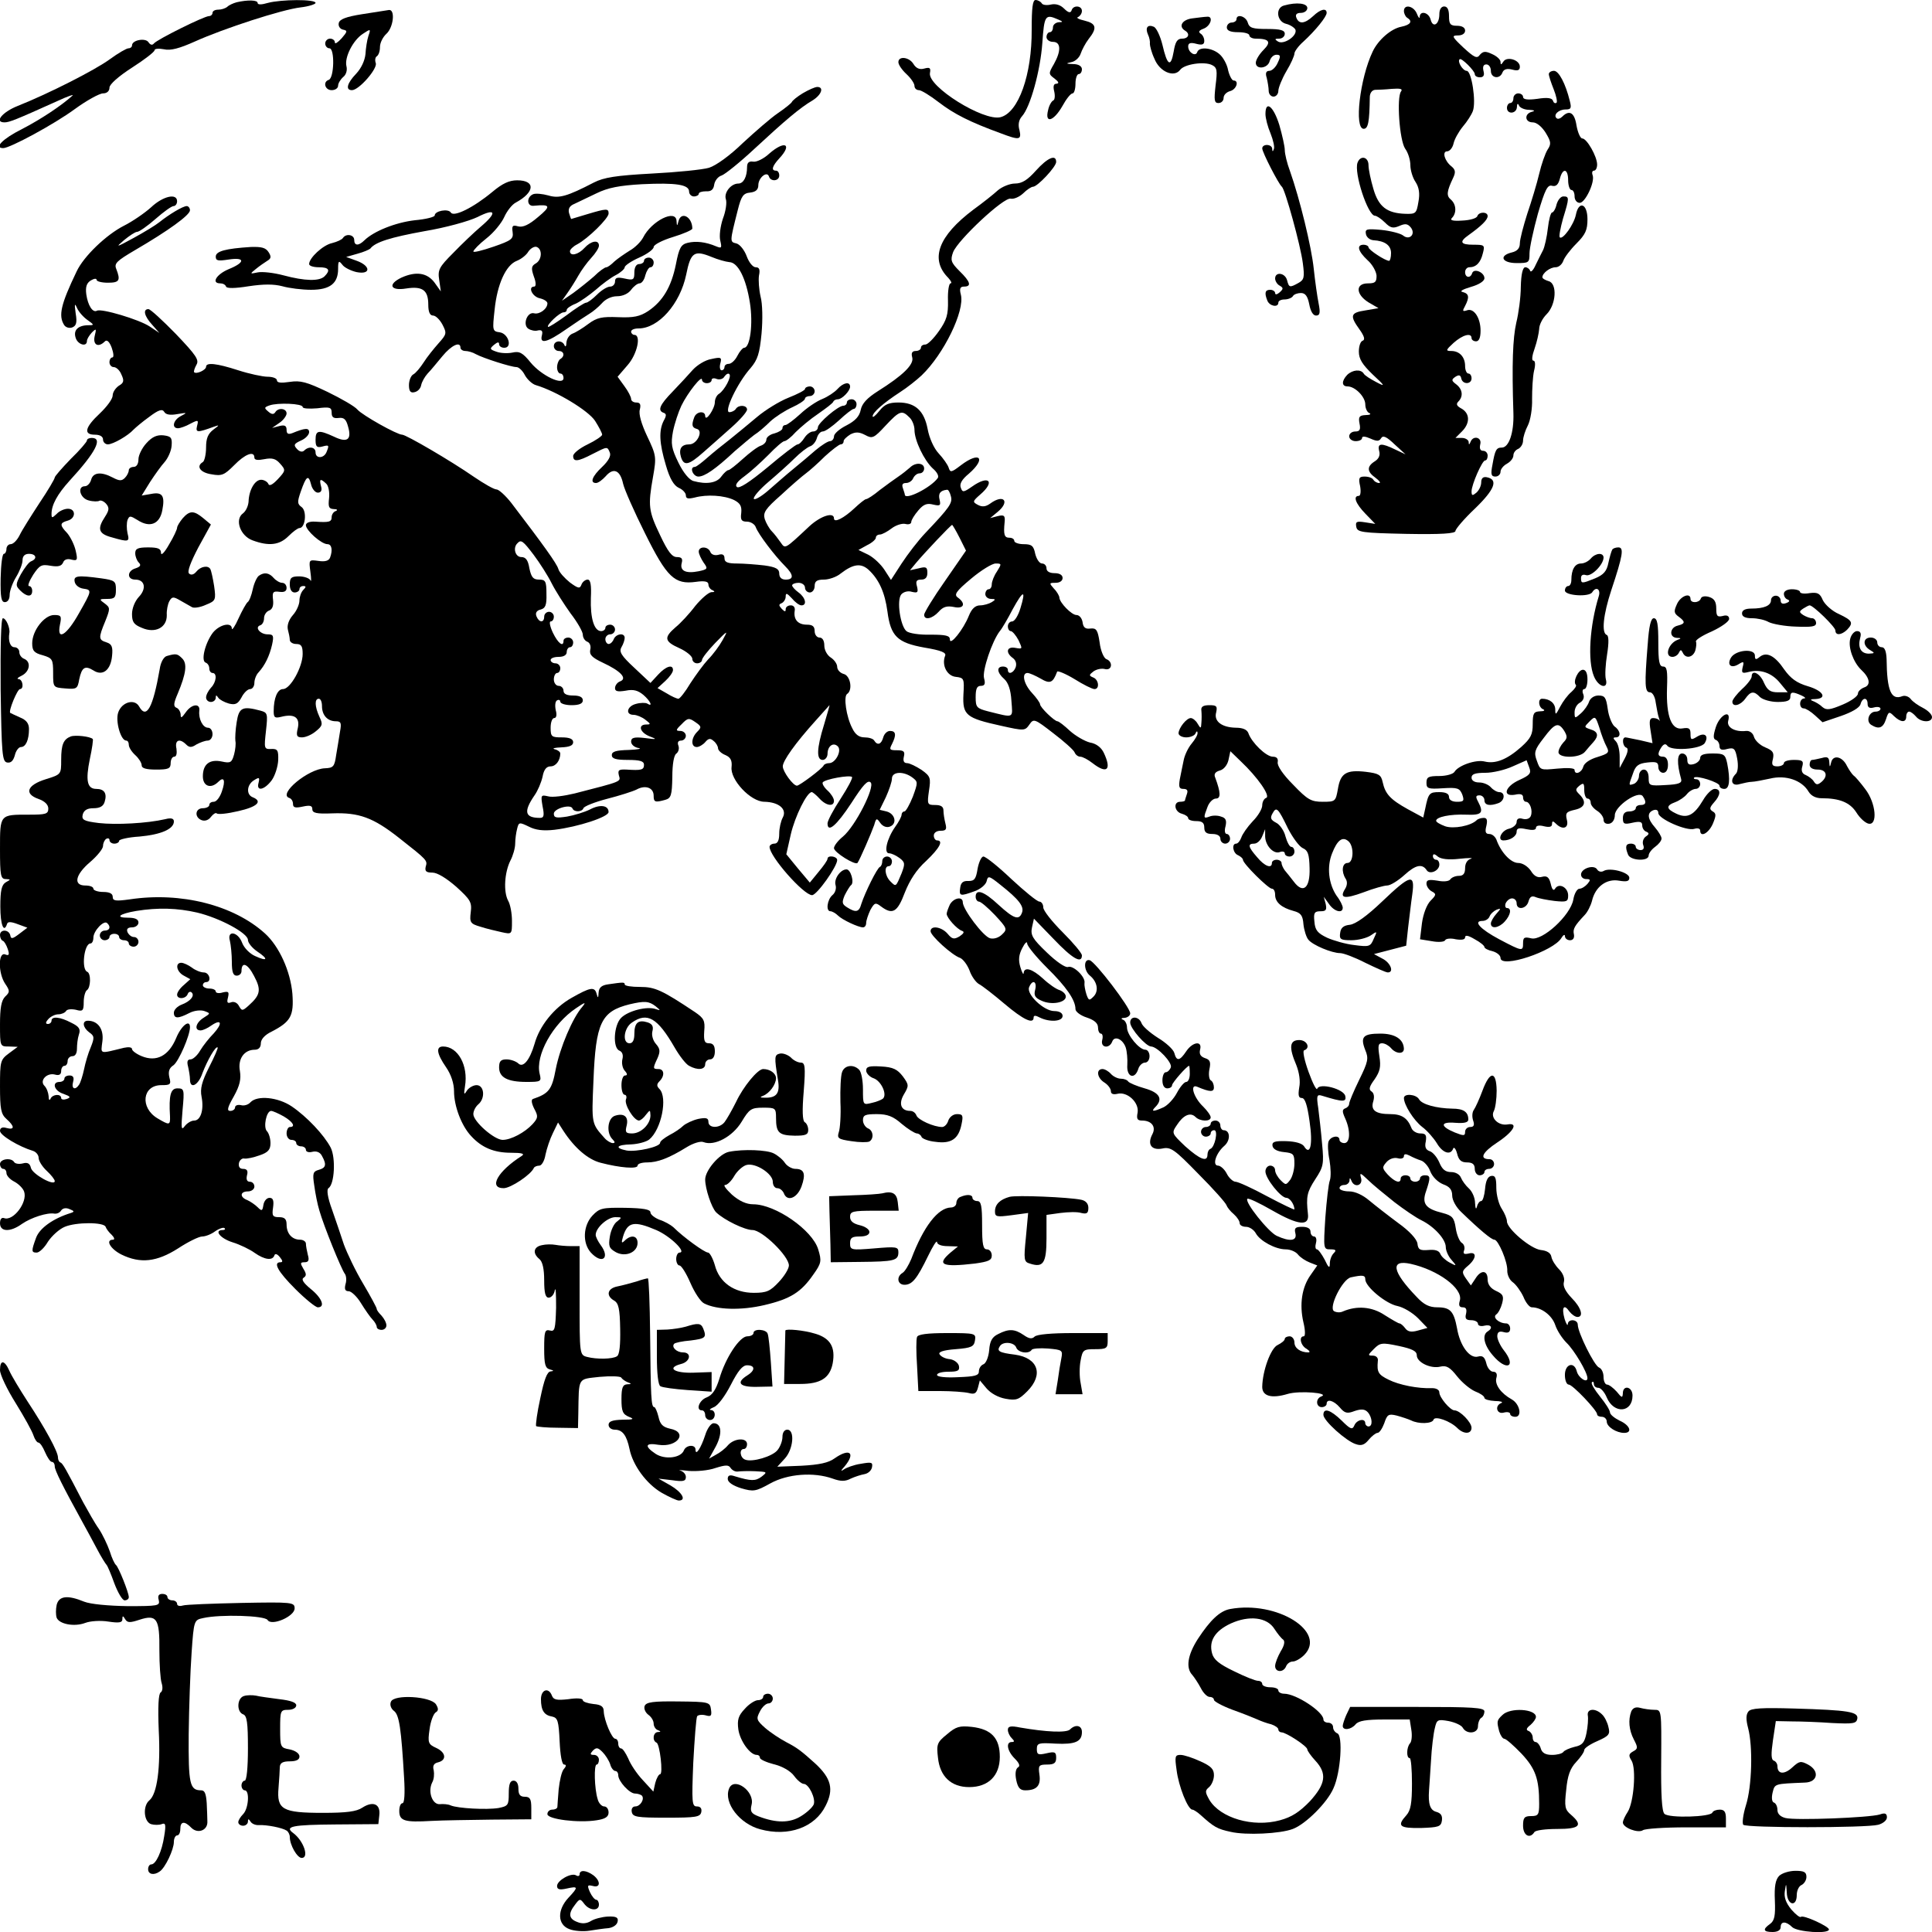 <?xml version="1.0" standalone="no"?>
<!DOCTYPE svg PUBLIC "-//W3C//DTD SVG 20010904//EN"
 "http://www.w3.org/TR/2001/REC-SVG-20010904/DTD/svg10.dtd">
<svg version="1.0" xmlns="http://www.w3.org/2000/svg"
 width="600pt" height="600pt" viewBox="0 0 600 600"
 preserveAspectRatio="xMidYMid meet">
<g transform="translate(0,600) scale(0.1,-0.1)"
fill="#000000" stroke="none">
<path d="M735 5993 c-11 -3 -24 -9 -29 -14 -6 -5 -18 -9 -28 -9 -10 0 -18 -4
-18 -10 0 -5 -5 -10 -11 -10 -15 0 -162 -73 -171 -85 -5 -6 -11 -5 -17 4 -9
14 -51 7 -51 -10 0 -5 -5 -9 -11 -9 -6 0 -32 -15 -58 -34 -45 -33 -188 -106
-286 -145 -48 -19 -74 -51 -41 -51 15 0 35 8 166 67 30 14 51 21 45 16 -34
-31 -99 -74 -157 -104 -60 -30 -88 -59 -58 -59 21 0 158 74 222 121 37 27 77
49 88 49 12 0 20 7 20 18 0 10 28 35 70 62 39 25 70 49 70 54 0 5 13 6 29 3
21 -5 49 3 96 24 91 41 270 99 328 106 26 3 47 10 47 14 0 12 -107 11 -148 0
-20 -6 -32 -6 -32 0 0 9 -30 10 -65 2z"/>
<path d="M3204 5908 c1 -140 -41 -258 -97 -272 -53 -13 -226 95 -219 137 3 16
0 19 -18 14 -14 -4 -25 1 -33 14 -13 22 -47 26 -47 6 0 -8 11 -24 25 -37 14
-13 25 -29 25 -37 0 -7 6 -13 14 -13 7 0 35 -17 62 -38 47 -36 96 -61 192 -96
58 -22 65 -21 58 10 -5 17 -2 32 8 43 26 29 57 142 63 227 6 86 9 91 48 74 17
-7 17 -9 3 -9 -10 -1 -18 -8 -18 -16 0 -8 -4 -15 -10 -15 -5 0 -10 -7 -10 -15
0 -8 9 -15 20 -15 25 0 26 -28 3 -69 -17 -29 -17 -31 2 -45 13 -10 15 -15 6
-16 -9 0 -11 -8 -7 -24 3 -13 2 -26 -3 -28 -5 -2 -13 -15 -16 -30 -11 -43 17
-35 44 12 12 22 26 40 32 40 5 0 9 14 9 30 0 17 5 30 10 30 6 0 10 7 10 15 0
9 -10 16 -27 16 -23 1 -24 2 -6 6 12 2 25 14 29 26 4 12 15 33 25 46 27 34 24
48 -13 57 -18 4 -27 9 -20 11 6 3 12 11 12 19 0 17 -27 19 -32 2 -3 -9 -10 -8
-23 5 -12 12 -26 16 -41 13 -12 -3 -26 -2 -29 4 -3 5 -12 10 -19 10 -9 0 -12
-24 -12 -92z"/>
<path d="M3988 5983 c-28 -7 -23 -50 6 -57 13 -3 26 -12 29 -18 7 -19 -36 -48
-54 -37 -11 7 -11 9 4 9 9 0 17 7 17 15 0 11 -13 15 -54 15 -46 0 -56 3 -61
20 -6 20 -35 28 -35 10 0 -5 -7 -10 -15 -10 -8 0 -15 -7 -15 -15 0 -10 11 -15
35 -15 19 0 35 -4 35 -10 0 -5 9 -10 19 -10 43 0 50 -10 25 -35 -13 -13 -24
-31 -24 -40 0 -22 37 -18 43 5 3 11 12 20 21 20 13 0 14 -4 4 -25 -6 -14 -18
-25 -26 -25 -10 0 -13 -7 -8 -22 3 -13 6 -31 6 -40 0 -10 7 -18 15 -18 8 0 15
8 15 18 0 9 11 37 25 61 14 23 25 48 25 55 0 6 12 23 28 37 37 34 72 77 72 89
0 16 -19 12 -42 -10 -26 -24 -44 -26 -52 -5 -4 10 1 15 14 15 11 0 20 7 20 15
0 15 -33 19 -72 8z"/>
<path d="M4360 5966 c0 -8 5 -18 10 -21 18 -11 11 -22 -18 -28 -32 -6 -72 -41
-89 -77 -40 -84 -58 -240 -28 -240 14 0 18 21 19 98 0 13 7 22 16 23 8 0 32 1
52 3 27 2 35 0 29 -8 -14 -18 -5 -152 13 -178 9 -12 16 -35 16 -51 0 -15 7
-39 16 -52 11 -17 14 -36 9 -62 -6 -36 -8 -38 -41 -37 -57 2 -83 22 -99 78 -8
27 -15 60 -15 73 0 26 -25 32 -34 8 -12 -31 32 -165 54 -165 5 0 19 -9 31 -21
17 -17 25 -19 44 -11 18 8 26 8 36 -4 17 -21 -4 -42 -24 -25 -8 6 -38 14 -67
17 -46 4 -51 3 -48 -13 2 -10 12 -18 23 -19 36 -2 55 -16 55 -40 0 -13 -3 -24
-6 -24 -12 0 -64 34 -64 42 0 4 -7 8 -15 8 -23 0 -18 -20 12 -48 15 -13 27
-35 28 -48 0 -20 -4 -24 -27 -24 -39 0 -38 -34 2 -59 l31 -18 -41 -7 c-46 -7
-49 -16 -18 -59 15 -21 18 -32 10 -35 -7 -2 -12 -17 -12 -34 0 -23 11 -40 43
-71 40 -37 40 -39 10 -23 -17 9 -35 20 -38 26 -9 14 -34 12 -51 -4 -18 -19
-18 -36 1 -36 23 0 55 -32 55 -56 0 -12 6 -25 13 -27 6 -3 1 -6 -12 -6 -19 -1
-23 -5 -19 -26 4 -19 1 -25 -13 -25 -11 0 -19 -7 -19 -15 0 -8 9 -15 20 -15
11 0 20 4 20 10 0 6 10 5 26 -2 20 -9 27 -9 33 1 6 10 17 5 42 -19 l34 -31
-32 15 c-43 21 -56 20 -50 -4 4 -14 -1 -25 -14 -33 -25 -16 -24 -32 3 -51 12
-9 17 -16 11 -16 -7 0 -15 5 -18 10 -3 6 -15 10 -27 10 -17 0 -20 -4 -14 -30
3 -17 1 -30 -4 -30 -19 0 -10 -24 20 -55 l31 -32 -32 5 c-26 4 -30 2 -27 -14
3 -17 16 -19 156 -22 108 -2 152 1 152 9 0 6 27 38 61 70 61 59 73 90 36 97
-11 2 -17 -3 -17 -16 0 -11 -7 -25 -15 -32 -12 -10 -15 -10 -15 4 0 21 33 96
42 96 5 0 8 7 8 15 0 8 -6 15 -14 15 -9 0 -12 7 -9 20 6 22 -22 29 -30 8 -4
-10 -6 -10 -6 0 -1 6 -10 12 -21 12 l-20 0 20 20 c26 26 25 56 -1 71 -15 8
-18 14 -10 22 16 16 13 38 -6 53 -16 12 -16 15 -3 24 11 7 16 5 18 -5 4 -20
32 -19 32 0 0 8 -4 15 -10 15 -5 0 -10 10 -10 23 0 28 -17 47 -43 47 -18 0
-17 3 7 25 28 25 56 33 56 15 0 -5 6 -10 14 -10 9 0 14 11 14 33 0 40 -21 72
-43 63 -13 -4 -14 -2 -5 14 14 27 12 38 -7 43 -11 2 -2 8 25 16 25 7 42 18 42
27 0 18 -32 32 -38 16 -5 -17 -22 -15 -22 3 0 8 6 15 13 15 21 0 35 14 42 43
7 26 5 27 -29 27 -41 0 -45 9 -15 30 39 28 59 47 59 59 0 14 -27 14 -32 0 -2
-7 -23 -13 -47 -14 -30 -2 -39 1 -32 8 15 15 14 42 -3 57 -15 12 -13 26 7 68
8 17 7 25 -5 35 -22 17 -30 47 -14 47 8 0 17 11 20 24 3 14 16 37 29 53 13 15
27 37 31 48 11 29 -4 125 -19 125 -12 0 -30 29 -22 36 5 6 47 -36 47 -46 0 -6
7 -10 16 -10 11 0 15 6 11 20 -3 13 0 20 9 20 8 0 14 -9 14 -20 0 -23 28 -27
36 -5 4 10 14 13 30 9 18 -5 24 -2 24 9 0 21 -40 33 -51 16 -7 -11 -9 -11 -9
-1 0 7 -12 18 -26 24 -21 10 -28 9 -38 -2 -9 -13 -17 -9 -51 22 -36 34 -38 38
-17 38 13 0 22 6 22 15 0 9 -9 15 -25 15 -21 0 -25 5 -25 30 0 20 -5 30 -15
30 -9 0 -15 -9 -15 -24 0 -32 -20 -44 -27 -17 -6 23 -33 29 -34 9 0 -7 -4 -3
-9 10 -10 24 -40 30 -40 8z"/>
<path d="M1125 5956 c-51 -8 -71 -16 -73 -28 -2 -9 4 -18 13 -20 15 -3 14 -6
-4 -27 -12 -13 -21 -19 -21 -13 0 7 -7 12 -15 12 -8 0 -15 -7 -15 -15 0 -8 6
-15 13 -15 17 0 15 -92 -2 -98 -19 -6 -12 -32 9 -32 11 0 20 6 20 14 0 7 7 19
16 27 9 7 13 21 10 33 -7 27 20 81 51 101 24 16 25 16 17 -7 -4 -12 -8 -38 -9
-56 -2 -20 -13 -44 -29 -61 -28 -29 -34 -51 -13 -51 22 0 80 67 74 84 -3 8 -2
18 3 21 6 4 10 16 10 29 0 13 9 31 20 41 22 20 28 76 8 74 -7 -1 -44 -7 -83
-13z"/>
<path d="M3703 5943 c-32 -4 -44 -25 -23 -38 17 -10 11 -25 -9 -25 -15 0 -21
-10 -26 -40 -9 -51 -20 -44 -35 21 -7 28 -19 53 -27 56 -19 8 -27 -3 -18 -24
5 -10 7 -23 6 -29 0 -6 5 -27 14 -46 16 -41 61 -60 80 -35 13 18 75 27 99 15
16 -8 17 -17 11 -64 -5 -45 -4 -54 9 -54 9 0 16 7 16 16 0 9 9 18 20 21 20 5
29 33 11 33 -5 0 -13 15 -17 32 -3 18 -16 41 -27 50 -23 20 -63 24 -69 6 -5
-15 -28 -1 -28 18 0 10 7 13 25 8 19 -5 25 -2 25 9 0 9 -5 19 -12 23 -7 5 -4
10 10 15 23 9 31 40 10 37 -7 0 -28 -3 -45 -5z"/>
<path d="M4810 5770 c0 -6 7 -27 15 -47 8 -20 12 -39 9 -42 -4 -3 -9 -1 -11 6
-3 9 -18 11 -49 6 -30 -4 -44 -2 -44 6 0 6 -7 11 -15 11 -8 0 -15 -7 -15 -15
0 -8 -4 -15 -10 -15 -5 0 -10 -7 -10 -15 0 -21 30 -19 31 3 0 10 3 12 6 5 2
-7 17 -14 31 -14 17 -1 21 -3 10 -6 -25 -6 -23 -33 2 -33 12 0 28 -13 40 -32
17 -28 18 -35 6 -53 -7 -11 -19 -45 -26 -75 -7 -30 -24 -86 -37 -124 -12 -38
-23 -79 -23 -92 0 -15 -8 -24 -25 -28 -41 -10 -31 -33 15 -33 38 0 40 1 40 30
0 17 12 72 26 123 22 75 30 91 44 87 12 -3 19 3 24 21 9 36 26 33 26 -4 0 -16
5 -30 10 -30 6 0 10 -9 10 -20 0 -11 7 -20 16 -20 17 0 48 65 40 86 -3 8 -1
14 4 14 6 0 10 9 10 19 0 25 -32 81 -46 81 -6 0 -14 18 -18 40 -6 40 -22 50
-44 28 -6 -6 -14 -9 -18 -5 -11 10 6 27 28 27 17 0 19 4 13 27 -13 53 -34 93
-49 93 -9 0 -16 -5 -16 -10z"/>
<path d="M2494 5711 c-18 -11 -33 -23 -35 -28 -2 -4 -22 -20 -44 -35 -22 -15
-70 -57 -108 -92 -40 -39 -83 -70 -105 -77 -20 -6 -100 -14 -178 -18 -111 -6
-149 -12 -180 -28 -83 -43 -108 -50 -141 -40 -18 5 -39 7 -47 4 -22 -9 -20
-39 2 -36 52 5 54 -1 13 -35 -28 -24 -47 -33 -62 -29 -17 5 -20 2 -17 -18 3
-21 -4 -26 -59 -45 -35 -12 -63 -19 -63 -15 0 4 18 23 41 41 23 18 47 48 55
66 8 18 24 39 36 45 59 32 62 69 4 69 -25 0 -46 -10 -77 -36 -59 -49 -120 -79
-129 -64 -8 13 -50 5 -50 -9 0 -5 -28 -12 -62 -15 -60 -7 -127 -34 -156 -62
-18 -18 -32 -18 -32 1 0 16 -25 21 -35 6 -3 -5 -18 -12 -34 -16 -28 -6 -71
-46 -71 -65 0 -6 14 -10 30 -10 32 0 37 -9 18 -28 -16 -16 -61 -15 -128 3 -30
8 -66 12 -80 9 -24 -5 -25 -5 -5 11 11 9 27 20 35 25 12 7 13 13 4 27 -9 14
-22 17 -55 16 -78 -5 -109 -13 -109 -30 0 -13 7 -14 40 -9 52 8 52 -9 0 -30
-38 -16 -55 -44 -26 -44 8 0 16 -4 18 -10 2 -6 27 -6 70 1 47 7 78 7 105 0 21
-6 61 -11 89 -11 59 0 84 20 84 65 0 25 2 27 13 13 6 -9 27 -19 44 -23 45 -9
45 19 1 35 l-33 12 35 10 c19 5 37 13 40 16 15 20 63 35 168 54 66 11 138 31
165 44 57 29 62 14 10 -30 -20 -17 -58 -53 -85 -81 -45 -45 -49 -53 -44 -85
l5 -35 -20 28 c-23 30 -57 35 -102 15 -44 -21 -35 -42 14 -34 51 8 69 -5 69
-50 0 -23 5 -34 15 -34 8 0 21 -13 29 -28 14 -27 13 -30 -12 -58 -15 -17 -36
-43 -46 -59 -11 -17 -25 -34 -33 -38 -7 -4 -13 -19 -13 -33 0 -19 5 -25 17
-22 10 2 19 11 21 22 2 10 11 26 20 36 10 10 30 35 46 54 28 34 56 47 56 26 0
-5 7 -10 15 -10 8 0 23 -4 33 -10 22 -12 109 -40 126 -40 7 0 19 -11 26 -25 7
-13 23 -28 34 -31 64 -19 163 -79 184 -111 12 -19 22 -38 22 -43 0 -4 -20 -18
-45 -30 -25 -12 -45 -28 -45 -36 0 -19 14 -18 60 6 47 24 46 24 54 4 4 -10 -5
-26 -24 -44 -31 -29 -39 -50 -19 -50 7 0 20 10 30 21 24 28 45 19 54 -23 4
-18 35 -88 68 -154 68 -137 92 -160 158 -151 28 4 39 1 39 -8 0 -7 6 -16 13
-18 8 -4 7 -6 -4 -6 -9 -1 -31 -20 -50 -43 -18 -24 -46 -54 -61 -66 -37 -32
-35 -44 12 -65 22 -10 40 -25 40 -33 0 -8 7 -14 15 -14 8 0 15 5 15 10 0 6 19
30 41 53 40 41 41 41 23 9 -10 -18 -30 -45 -45 -60 -14 -15 -38 -48 -55 -74
-16 -27 -33 -48 -37 -48 -5 0 -21 7 -37 17 l-28 16 24 22 c13 12 24 27 24 34
0 19 -22 12 -46 -14 l-24 -26 -50 47 c-41 38 -48 50 -40 64 6 10 10 23 10 29
0 17 -27 13 -34 -4 -3 -8 -10 -15 -16 -15 -5 0 -10 7 -10 15 0 8 7 15 15 15 8
0 15 7 15 15 0 8 -7 15 -15 15 -8 0 -15 -4 -15 -10 0 -5 -6 -10 -13 -10 -22 0
-34 40 -32 103 2 40 -1 57 -10 57 -7 0 -16 -7 -19 -15 -5 -14 -10 -13 -36 6
-16 13 -33 31 -36 42 -5 17 -46 74 -146 205 -18 23 -39 42 -46 42 -8 0 -39 18
-70 39 -72 50 -211 131 -223 131 -16 0 -123 60 -139 78 -8 10 -50 34 -93 55
-65 31 -84 36 -117 31 -27 -4 -40 -3 -40 5 0 6 -13 11 -29 11 -15 0 -57 9 -91
20 -68 22 -100 25 -100 11 0 -10 -30 -24 -37 -17 -2 2 1 12 7 23 9 15 0 29
-64 96 -41 42 -79 77 -85 77 -18 0 -13 -22 12 -49 l22 -25 -30 20 c-33 22
-151 57 -164 49 -13 -7 -28 16 -33 51 -3 23 1 35 14 43 10 6 18 7 18 2 0 -5
16 -9 35 -9 36 0 40 7 26 43 -7 17 2 25 58 58 103 60 171 109 171 124 0 7 -5
13 -10 13 -12 0 -55 -26 -85 -50 -11 -9 -47 -31 -80 -49 -55 -30 -57 -30 -30
-7 17 14 35 26 41 26 6 0 32 18 57 40 25 22 50 40 56 40 6 0 11 7 11 15 0 26
-44 16 -81 -19 -20 -18 -58 -44 -84 -57 -55 -28 -125 -95 -147 -142 -49 -102
-57 -137 -39 -166 5 -8 16 -11 25 -8 13 5 16 15 11 44 -4 29 -3 33 4 17 5 -12
20 -29 33 -38 21 -15 21 -16 3 -16 -32 0 -48 -15 -40 -39 6 -21 35 -30 35 -10
0 6 7 17 15 26 14 14 15 13 9 -11 -6 -27 11 -37 32 -16 6 6 14 -1 21 -20 6
-17 7 -30 2 -30 -5 0 -9 -7 -9 -15 0 -8 6 -15 13 -15 8 0 19 -10 24 -23 9 -19
8 -26 -8 -35 -10 -7 -19 -20 -19 -30 0 -11 -18 -35 -40 -56 -46 -43 -52 -66
-15 -66 16 0 25 -6 25 -15 0 -8 7 -15 15 -15 16 0 63 27 80 46 6 6 27 24 48
39 29 22 41 26 47 16 5 -9 19 -11 41 -7 30 5 32 5 11 -6 -24 -12 -30 -38 -9
-38 6 0 24 6 38 14 25 13 26 12 21 -7 -5 -21 1 -21 53 -2 17 6 17 5 -2 -9 -17
-13 -23 -27 -23 -56 0 -21 -5 -42 -10 -45 -22 -13 -8 -33 27 -38 32 -6 40 -2
70 28 34 35 63 46 63 24 0 -8 11 -9 31 -5 25 5 36 1 49 -14 18 -20 17 -22 -7
-48 -17 -18 -27 -23 -30 -14 -3 6 -13 12 -22 12 -20 0 -38 -33 -39 -68 -1 -13
-8 -29 -17 -36 -27 -19 -9 -70 29 -84 51 -19 84 -15 112 13 14 14 29 25 34 25
18 0 24 52 7 65 -14 10 -14 16 -3 48 17 49 24 54 32 23 3 -14 13 -26 21 -26
10 0 14 7 10 20 -6 23 -2 25 16 8 7 -6 11 -26 9 -45 -3 -27 -1 -33 14 -34 11
0 14 -3 7 -6 -7 -2 -13 -11 -13 -19 0 -15 -8 -17 -52 -14 -17 1 -28 -4 -28
-11 0 -16 48 -59 67 -59 13 0 17 -18 8 -42 -4 -10 -16 -13 -36 -10 -30 4 -30
4 -25 -34 3 -22 3 -33 0 -26 -3 6 -19 12 -35 12 -24 0 -29 -4 -29 -25 0 -16 6
-25 15 -25 8 0 15 5 15 10 0 6 5 10 12 10 9 0 9 -3 0 -12 -7 -7 -12 -22 -12
-33 0 -12 -9 -33 -21 -46 -12 -14 -18 -31 -15 -44 3 -11 6 -26 6 -32 0 -7 9
-13 20 -13 16 0 20 -7 20 -31 0 -40 -38 -109 -61 -109 -17 0 -29 -27 -29 -69
0 -20 4 -22 24 -17 40 10 58 -2 51 -35 -6 -24 -3 -29 13 -29 11 0 30 8 43 19
21 17 22 22 11 45 -15 33 -15 56 -2 56 6 0 10 -10 10 -23 0 -28 17 -47 43 -47
16 0 18 -5 13 -32 -3 -18 -8 -51 -12 -73 -5 -36 -9 -40 -35 -41 -52 -2 -146
-80 -111 -92 7 -2 12 -10 12 -19 0 -11 7 -13 30 -8 23 5 30 3 30 -8 0 -12 13
-15 62 -13 83 3 127 -13 207 -76 89 -70 89 -70 83 -90 -3 -14 2 -18 21 -18 15
0 43 -17 74 -44 44 -40 49 -48 45 -79 -4 -32 -1 -36 30 -45 18 -6 48 -13 66
-17 32 -7 32 -7 32 35 0 23 -5 51 -12 63 -15 28 -11 88 7 124 8 15 15 39 15
53 0 14 3 35 6 46 5 21 7 21 36 7 21 -11 45 -14 80 -10 74 9 168 40 168 55 0
21 -26 25 -58 8 -16 -8 -48 -18 -71 -22 -33 -5 -41 -4 -41 9 0 16 53 31 58 16
5 -12 30 -11 34 1 2 6 35 19 73 29 39 10 80 23 92 29 27 15 53 6 53 -19 0 -20
4 -22 36 -13 18 5 21 14 22 71 0 40 5 69 13 73 6 5 9 15 6 24 -4 10 -1 16 8
16 8 0 15 7 15 15 0 8 -8 15 -17 15 -15 0 -15 3 4 21 19 20 23 20 43 6 19 -13
19 -16 5 -30 -19 -19 -20 -47 -1 -47 7 0 19 7 26 15 10 12 16 13 26 4 8 -6 14
-17 14 -23 0 -6 10 -16 23 -21 16 -7 21 -17 19 -37 -5 -39 59 -108 102 -108
45 -1 71 -23 57 -49 -6 -11 -11 -33 -11 -50 0 -21 -5 -31 -15 -31 -8 0 -15 -5
-15 -10 0 -30 106 -150 132 -150 15 0 78 89 78 109 0 12 -30 16 -30 4 0 -5
-13 -23 -28 -41 l-27 -33 -37 44 -36 44 14 62 c13 56 50 131 65 131 3 0 14 -9
24 -20 21 -23 45 -26 45 -7 0 8 -9 22 -20 32 -11 10 -17 21 -15 25 6 10 84 24
91 17 3 -3 -13 -33 -35 -67 -23 -35 -41 -69 -41 -77 0 -31 28 -7 74 63 36 56
51 73 60 64 14 -14 -47 -135 -86 -168 -16 -13 -28 -29 -28 -36 0 -13 66 -54
73 -46 7 9 44 95 52 118 6 22 8 22 19 6 8 -11 20 -15 30 -11 23 9 16 40 -11
47 l-21 5 19 39 c10 22 19 48 19 58 0 22 36 24 64 3 17 -13 17 -15 1 -59 -10
-25 -22 -46 -26 -46 -5 0 -9 -5 -9 -10 0 -6 -9 -23 -20 -38 -26 -37 -36 -82
-19 -82 8 0 22 -7 33 -15 17 -13 17 -18 6 -47 -18 -43 -17 -43 -35 -25 -17 17
-20 47 -5 47 6 0 10 7 10 15 0 8 -7 15 -15 15 -8 0 -15 -6 -15 -14 0 -8 -3
-16 -7 -18 -9 -3 -47 -81 -58 -115 -7 -26 -17 -28 -44 -11 -16 10 -17 15 -8
37 7 14 16 29 20 32 11 8 -1 49 -14 49 -19 0 -40 -30 -34 -49 3 -10 -1 -24
-10 -31 -16 -14 -21 -50 -6 -50 5 0 16 -6 23 -13 14 -14 64 -37 78 -37 6 0 10
6 10 14 0 7 6 25 13 40 13 23 16 24 33 11 36 -27 51 -18 74 43 15 38 36 71 66
98 42 40 55 64 34 64 -5 0 -10 7 -10 15 0 9 9 15 21 15 17 0 20 4 15 23 -3 12
-6 30 -6 40 0 12 -8 17 -26 17 -24 0 -25 2 -19 44 6 40 5 45 -23 65 -17 11
-37 21 -45 21 -10 0 -13 7 -10 20 4 16 0 20 -21 20 -23 0 -25 2 -16 19 14 28
13 41 -6 41 -9 0 -18 -9 -21 -20 -6 -22 -18 -26 -28 -10 -3 6 -17 10 -30 10
-17 0 -29 9 -38 28 -19 36 -28 100 -16 107 18 12 10 57 -11 62 -11 3 -20 13
-20 22 0 9 -9 22 -20 29 -11 7 -20 23 -20 37 0 16 -6 25 -15 25 -8 0 -15 9
-15 20 0 15 -7 20 -24 20 -28 0 -42 16 -38 43 2 10 -3 17 -12 17 -9 0 -16 -5
-16 -12 0 -9 -3 -8 -12 1 -10 11 -10 14 0 18 6 3 12 12 12 20 0 13 4 11 19 -5
10 -12 23 -22 30 -22 18 0 13 24 -9 40 -11 8 -20 18 -20 22 0 4 9 8 20 8 11 0
20 -7 20 -15 0 -8 7 -15 15 -15 8 0 15 9 15 20 0 15 7 20 29 20 15 0 39 8 52
19 39 30 63 33 87 11 32 -30 50 -70 58 -129 10 -77 31 -97 114 -112 54 -9 70
-16 65 -26 -11 -29 6 -62 33 -65 26 -3 27 -5 24 -55 -3 -64 8 -73 117 -97 72
-16 74 -16 88 4 13 19 16 18 74 -27 33 -25 63 -52 66 -59 3 -8 11 -14 18 -14
7 0 24 -9 38 -20 45 -35 60 -21 35 32 -8 17 -24 29 -43 32 -16 4 -44 20 -62
36 -18 17 -35 30 -39 30 -9 0 -54 43 -54 53 0 4 -11 20 -25 35 -26 28 -33 62
-14 62 6 0 24 -8 40 -17 30 -18 39 -14 52 21 1 4 26 -6 54 -23 27 -17 55 -31
62 -31 17 0 13 30 -4 36 -14 6 -13 8 1 19 10 7 26 10 36 7 22 -5 25 23 4 31
-8 3 -18 26 -21 52 -6 39 -10 45 -29 43 -15 -2 -22 3 -24 20 -2 12 -10 22 -19
22 -15 0 -52 38 -53 54 0 5 -7 18 -17 28 -15 17 -15 18 5 18 13 0 22 6 22 15
0 9 -9 15 -25 15 -16 0 -25 6 -25 15 0 8 -6 15 -14 15 -8 0 -17 14 -21 30 -5
25 -11 30 -36 30 -16 0 -29 5 -29 10 0 6 -7 10 -15 10 -16 0 -19 9 -15 49 2
20 -2 23 -22 18 l-23 -6 23 19 c40 33 19 57 -23 26 -14 -10 -25 -11 -38 -4
-17 9 -17 11 7 32 48 41 27 62 -25 25 -26 -18 -30 -19 -35 -4 -5 12 3 26 25
44 55 48 34 71 -25 26 -30 -23 -33 -23 -38 -7 -3 9 -17 29 -31 44 -15 16 -29
48 -34 75 -11 58 -39 83 -91 83 -30 0 -43 -6 -59 -26 -12 -15 -21 -22 -21 -17
0 12 33 41 85 75 22 14 52 38 67 52 69 66 135 201 122 251 -5 19 -2 25 10 25
24 0 20 15 -14 48 -27 27 -29 34 -20 59 15 38 158 172 179 166 9 -2 26 5 38
16 12 12 26 21 31 21 14 0 72 62 72 77 0 25 -27 13 -63 -27 -26 -29 -43 -40
-65 -40 -16 0 -40 -10 -53 -21 -13 -12 -47 -39 -76 -60 -109 -82 -136 -154
-78 -212 9 -10 12 -17 7 -17 -5 0 -9 -24 -8 -53 1 -44 -4 -61 -28 -95 -16 -23
-35 -42 -42 -42 -8 0 -14 -4 -14 -10 0 -5 -7 -10 -16 -10 -11 0 -15 -6 -11
-20 6 -22 -29 -56 -107 -105 -33 -21 -49 -38 -53 -58 -4 -20 -17 -34 -44 -48
-22 -11 -39 -26 -39 -34 0 -8 -6 -15 -12 -15 -7 0 -27 -13 -45 -28 -17 -15
-48 -41 -70 -59 -21 -17 -56 -48 -78 -67 -22 -19 -42 -30 -44 -25 -2 6 19 30
45 52 27 23 64 56 81 73 18 18 40 35 49 38 9 3 18 15 21 26 3 11 11 20 18 20
8 0 30 16 51 35 20 19 41 35 45 35 5 0 9 7 9 15 0 8 -7 15 -15 15 -8 0 -15 -4
-15 -10 0 -5 -5 -10 -11 -10 -16 0 -79 -54 -79 -67 0 -7 -7 -13 -15 -13 -8 0
-20 -9 -27 -20 -7 -11 -16 -20 -21 -20 -5 0 -47 -32 -93 -71 -57 -47 -89 -68
-96 -61 -6 6 2 17 24 33 18 13 51 43 74 66 23 24 45 43 50 43 5 0 21 12 35 28
15 15 46 41 70 57 24 17 46 33 47 38 2 4 8 7 14 7 13 0 38 26 38 39 0 17 -21
13 -39 -7 -9 -10 -30 -24 -47 -31 -18 -7 -49 -28 -69 -47 -21 -19 -41 -34 -46
-34 -5 0 -9 -4 -9 -10 0 -5 -11 -12 -25 -16 -14 -3 -25 -12 -25 -19 0 -8 -8
-16 -17 -19 -10 -3 -35 -22 -56 -41 -21 -19 -41 -35 -45 -35 -4 0 -14 -9 -22
-20 -14 -20 -46 -25 -86 -14 -13 3 -32 26 -47 57 -22 45 -24 59 -17 97 5 25
17 61 26 80 20 41 64 96 64 81 0 -6 7 -11 15 -11 8 0 15 4 15 10 0 5 7 7 16 3
9 -3 20 0 24 8 5 7 12 11 15 7 8 -7 -15 -50 -32 -61 -7 -4 -13 -16 -13 -26 0
-20 -29 -63 -30 -43 0 17 -27 15 -34 -4 -9 -24 -7 -32 8 -36 21 -5 1 -48 -23
-48 -25 0 -34 -14 -26 -40 9 -28 24 -25 70 16 22 19 61 54 87 77 26 23 48 48
48 55 0 14 -26 16 -35 2 -3 -5 -12 -10 -20 -10 -18 0 25 91 66 137 22 26 28
45 34 107 4 44 3 93 -3 115 -5 22 -7 51 -5 65 4 19 1 26 -10 26 -9 0 -21 15
-28 34 -7 19 -21 37 -32 40 -21 5 -21 4 4 103 11 44 17 53 39 55 17 2 25 9 25
23 0 23 27 45 33 27 5 -17 32 -15 32 3 0 8 -4 15 -10 15 -16 0 -12 14 10 38
42 45 17 57 -31 15 -17 -16 -40 -27 -50 -25 -13 2 -19 -3 -19 -17 0 -30 -11
-51 -27 -51 -23 0 -45 -28 -39 -48 4 -10 0 -38 -9 -61 -8 -24 -12 -54 -8 -69
5 -22 4 -24 -13 -17 -33 14 -63 17 -88 11 -21 -5 -27 -15 -37 -67 -14 -69 -40
-114 -86 -145 -26 -17 -45 -21 -93 -19 -51 2 -66 -1 -93 -21 -17 -13 -40 -27
-49 -30 -10 -4 -18 -16 -19 -28 0 -11 -3 -15 -6 -8 -7 17 -33 15 -33 -3 0 -8
7 -15 15 -15 17 0 20 -16 5 -25 -5 -3 -10 -15 -10 -26 0 -10 5 -19 10 -19 6 0
10 -6 10 -14 0 -25 -68 7 -102 48 -25 31 -35 36 -57 31 -15 -3 -37 -2 -50 3
-20 7 -21 9 -7 21 11 9 16 10 16 2 0 -6 7 -11 16 -11 26 0 13 44 -14 48 -23 3
-23 6 -16 70 8 79 35 139 69 152 13 5 30 18 36 29 7 10 19 17 26 14 18 -7 16
-40 -3 -51 -14 -8 -15 -15 -6 -41 7 -18 7 -31 1 -31 -20 0 -7 -30 16 -36 14
-3 25 -10 25 -16 0 -17 -24 -35 -41 -31 -22 6 -37 -36 -18 -48 8 -5 21 -8 30
-5 12 2 15 -2 12 -15 -8 -29 16 -23 76 19 29 20 62 42 72 48 10 6 27 20 38 32
11 13 30 22 47 22 18 0 35 8 44 20 8 11 20 20 26 20 7 0 15 11 18 25 4 14 11
25 16 25 6 0 10 7 10 15 0 8 -7 15 -15 15 -8 0 -15 -4 -15 -10 0 -5 -7 -10
-15 -10 -9 0 -15 -10 -15 -26 0 -23 -3 -25 -30 -19 -23 5 -30 3 -30 -9 0 -9
-7 -16 -15 -16 -9 0 -27 -11 -41 -25 -14 -14 -29 -25 -34 -25 -5 0 -33 -18
-62 -40 -29 -21 -54 -37 -56 -35 -6 5 36 45 48 45 6 0 10 3 10 8 0 4 12 13 28
19 15 7 43 27 62 43 19 17 47 38 63 46 15 8 27 19 27 24 0 5 20 19 45 30 25
11 45 26 45 33 0 7 27 21 60 31 33 10 60 22 60 26 0 37 -35 55 -43 23 -4 -16
-5 -16 -6 1 -2 38 -78 0 -104 -52 -7 -13 -25 -31 -41 -40 -16 -10 -38 -25 -48
-34 -10 -10 -21 -18 -25 -18 -5 0 -22 -12 -38 -28 -17 -15 -46 -38 -65 -52
l-35 -24 17 24 c10 14 25 38 34 54 9 16 27 41 40 55 13 14 24 31 24 38 0 20
-25 15 -45 -7 -19 -21 -45 -27 -45 -10 0 5 10 15 22 21 34 18 98 81 98 96 0
16 -6 16 -66 -2 -27 -8 -50 -15 -50 -15 -1 0 -4 9 -7 19 -3 13 2 22 17 28 11
5 42 20 69 33 35 17 70 24 141 28 105 5 146 -1 146 -23 0 -8 7 -15 15 -15 8 0
15 4 15 8 0 5 10 8 23 8 15 -1 23 5 25 21 2 12 12 25 23 28 11 4 57 41 102 83
95 88 141 127 180 150 28 17 37 42 15 42 -7 0 -27 -9 -44 -19z m-229 -525 c27
-1 52 -50 64 -127 10 -63 1 -139 -18 -139 -4 0 -14 -11 -21 -25 -7 -14 -19
-25 -27 -25 -7 0 -13 -4 -13 -10 0 -5 -4 -10 -9 -10 -5 0 -7 10 -4 21 5 19 3
21 -28 14 -19 -3 -44 -19 -57 -33 -13 -15 -41 -45 -63 -68 -40 -41 -48 -59
-28 -66 9 -3 9 -9 0 -25 -15 -30 -14 -68 7 -138 12 -42 25 -63 40 -70 12 -5
22 -16 22 -23 0 -11 7 -12 28 -7 37 10 91 7 122 -8 19 -10 24 -19 22 -40 -3
-22 1 -27 18 -27 11 0 24 -8 27 -17 8 -22 59 -89 91 -121 27 -27 28 -42 2 -42
-13 0 -20 7 -20 19 0 14 -10 20 -46 25 -26 3 -64 6 -85 6 -29 0 -39 4 -39 16
0 11 -6 15 -19 11 -12 -3 -22 1 -25 9 -7 18 -36 18 -36 1 0 -7 7 -22 15 -34
14 -19 13 -21 -15 -27 -40 -8 -59 1 -53 25 4 14 0 19 -15 19 -15 0 -28 17 -52
68 -36 75 -38 91 -22 181 11 62 10 67 -18 126 -18 38 -27 69 -23 83 4 16 1 22
-11 22 -9 0 -16 5 -16 11 0 6 -9 24 -21 40 l-21 29 31 36 c30 34 43 94 21 94
-5 0 -10 5 -10 10 0 6 10 10 23 10 62 0 129 76 148 167 14 70 25 77 79 55 19
-8 44 -15 55 -16z m-1325 -450 c0 -5 20 -6 45 -4 40 5 45 3 45 -14 0 -14 6
-18 22 -16 16 2 23 -4 29 -27 12 -41 -3 -51 -44 -31 -48 22 -57 20 -57 -10 0
-21 4 -25 20 -21 22 6 23 5 14 -17 -8 -20 -34 -21 -34 -1 0 17 -21 20 -35 6
-6 -6 -15 -4 -23 5 -11 12 -9 16 13 26 14 6 25 18 25 26 0 14 -13 13 -52 -3
-13 -5 -18 -2 -18 10 0 13 -6 16 -22 12 l-23 -6 23 16 c12 8 22 22 22 29 0 16
-26 19 -35 4 -5 -8 -12 -7 -22 2 -13 11 -13 13 4 19 25 9 103 6 103 -5z m1884
-32 c9 -8 16 -26 16 -39 0 -33 30 -95 57 -120 13 -11 20 -24 15 -30 -22 -30
-102 -70 -102 -51 0 2 -3 11 -6 20 -4 11 -1 16 10 16 9 0 19 7 22 15 4 8 12
15 20 15 8 0 14 7 14 15 0 18 -27 20 -44 3 -8 -7 -24 -20 -36 -28 -12 -8 -38
-27 -58 -42 -19 -16 -38 -28 -42 -28 -4 0 -20 -13 -36 -28 -33 -31 -64 -47
-64 -32 0 21 -41 8 -76 -24 -79 -74 -75 -71 -90 -50 -7 10 -19 26 -27 34 -8 8
-18 26 -22 38 -6 20 2 32 51 75 31 29 66 59 77 67 11 8 38 32 59 53 22 20 44
37 49 37 5 0 9 4 9 10 0 5 10 14 21 21 16 8 27 8 46 -2 22 -12 27 -10 63 29
44 47 51 49 74 26z m129 -245 c6 -21 -4 -35 -79 -114 -22 -23 -55 -66 -74 -95
l-33 -51 -20 31 c-11 17 -33 38 -50 47 l-31 15 27 15 c15 7 27 18 27 23 0 6 6
10 13 10 6 0 23 9 36 19 13 10 32 16 42 14 11 -3 19 0 19 6 0 6 10 22 22 36
16 19 27 23 46 18 22 -5 24 -3 20 15 -5 19 2 29 23 31 4 1 9 -8 12 -20z m27
-129 l20 -40 -65 -94 c-36 -51 -65 -99 -65 -105 0 -18 25 -13 45 9 14 16 26
19 47 15 31 -7 39 10 13 29 -13 9 -7 19 41 59 31 26 65 47 76 47 19 0 19 -1 4
-25 -9 -13 -16 -31 -16 -40 0 -8 -4 -15 -10 -15 -5 0 -10 -7 -10 -15 0 -8 8
-15 18 -15 14 0 15 -2 2 -10 -8 -5 -25 -10 -36 -10 -15 0 -26 -10 -35 -32 -17
-43 -59 -95 -59 -74 0 12 -12 15 -60 15 -33 -1 -67 4 -75 11 -19 16 -31 96
-16 114 7 8 21 12 33 8 18 -4 20 -2 16 16 -5 17 -2 22 13 22 13 0 19 7 19 21
0 18 -4 20 -27 14 l-27 -6 19 23 c25 30 108 118 112 118 1 0 12 -18 23 -40z
m-1322 -54 c18 -24 43 -63 55 -87 12 -24 39 -66 59 -94 21 -27 38 -57 38 -66
0 -9 6 -19 14 -22 8 -3 12 -14 9 -25 -3 -15 5 -24 39 -40 56 -26 77 -49 54
-58 -9 -3 -16 -13 -16 -21 0 -10 8 -12 33 -8 24 5 38 1 55 -13 22 -19 31 -39
12 -27 -5 3 -21 3 -35 -1 -28 -7 -34 -34 -7 -34 9 0 26 -7 36 -15 17 -13 18
-15 3 -15 -27 0 -20 -25 11 -37 24 -9 22 -10 -15 -5 -34 4 -43 1 -43 -11 0 -9
10 -18 23 -20 12 -2 -2 -5 -30 -6 -40 -1 -53 -5 -53 -16 0 -11 12 -15 50 -15
38 0 50 -4 50 -15 0 -16 -8 -18 -54 -15 -24 1 -28 -1 -24 -18 6 -20 11 -18
-137 -56 -33 -8 -70 -13 -83 -9 -22 5 -23 4 -17 -31 6 -29 4 -36 -8 -36 -47 0
-52 19 -17 70 10 14 21 40 25 58 4 22 12 32 25 32 16 0 30 18 30 40 0 5 -8 11
-17 13 -10 3 -1 5 20 6 26 1 37 6 37 16 0 10 -11 15 -35 15 -32 0 -35 2 -35
30 0 17 5 30 11 30 7 0 9 10 5 24 -3 14 -2 28 4 31 5 3 10 1 10 -4 0 -6 16
-11 35 -11 24 0 35 5 35 15 0 10 -10 15 -30 15 -20 0 -30 5 -30 15 0 8 -7 15
-15 15 -8 0 -15 9 -15 20 0 11 5 20 10 20 6 0 10 7 10 15 0 8 -7 15 -15 15 -8
0 -15 5 -15 10 0 6 11 10 25 10 16 0 25 6 25 15 0 8 5 15 10 15 6 0 10 7 10
15 0 8 -7 15 -15 15 -8 0 -15 -4 -15 -10 0 -21 -17 -8 -33 25 -9 19 -12 35 -7
35 6 0 10 7 10 15 0 8 -7 15 -15 15 -8 0 -15 -7 -15 -15 0 -20 -16 -19 -24 1
-4 10 0 18 13 21 15 4 19 14 18 49 0 39 -3 44 -23 44 -18 0 -24 7 -30 35 -4
25 -11 35 -25 35 -19 0 -27 29 -12 43 11 12 17 8 51 -37z m1511 -165 c-7 -23
-18 -41 -26 -41 -7 0 -13 -7 -13 -15 0 -8 4 -15 9 -15 5 0 16 -13 24 -28 13
-28 13 -28 -10 -24 -27 5 -31 -15 -7 -32 9 -7 12 -18 8 -29 -7 -18 -24 -23
-24 -7 0 6 -7 10 -15 10 -21 0 -19 -19 4 -39 12 -11 20 -33 22 -67 4 -56 11
-54 -73 -33 -35 9 -38 13 -38 44 0 26 4 35 16 35 12 0 15 6 10 24 -6 23 25
115 49 146 7 8 25 39 40 68 33 60 42 62 24 3z m-610 -362 c-23 -74 -24 -109
-4 -109 8 0 15 9 15 19 0 24 18 37 32 23 13 -13 -7 -52 -27 -52 -7 0 -15 -3
-17 -7 -4 -10 -75 -63 -83 -63 -12 0 -44 44 -44 60 0 17 38 71 102 142 23 26
43 48 43 48 1 0 -7 -27 -17 -61z"/>
<path d="M3930 5646 c0 -13 7 -40 16 -61 8 -20 13 -42 10 -48 -3 -9 -5 -8 -5
1 -1 15 -31 16 -31 1 0 -12 51 -111 61 -119 10 -8 58 -182 65 -237 6 -45 4
-52 -14 -62 -27 -15 -29 -14 -35 9 -6 23 -37 27 -37 5 0 -7 6 -18 14 -22 12
-7 12 -10 0 -21 -8 -7 -14 -8 -14 -2 0 5 -7 10 -15 10 -16 0 -19 -9 -9 -34 7
-17 34 -22 34 -6 0 6 9 10 19 10 11 0 23 5 26 10 3 6 15 10 25 10 14 0 21 -10
26 -35 4 -22 12 -35 21 -35 12 0 14 8 8 38 -4 20 -11 69 -15 107 -7 68 -43
216 -74 304 -9 24 -16 53 -16 65 0 11 -8 47 -17 78 -18 58 -43 78 -43 34z"/>
<path d="M4834 5365 c-3 -14 -10 -25 -14 -25 -4 0 -10 -22 -13 -49 -3 -27 -10
-58 -15 -68 -5 -10 -16 -31 -23 -46 -7 -16 -15 -24 -17 -18 -2 6 -9 11 -15 11
-8 0 -13 -21 -14 -60 0 -33 -7 -84 -14 -112 -11 -48 -14 -129 -9 -281 2 -61
-14 -107 -36 -107 -17 0 -21 -7 -29 -53 -6 -30 -4 -37 9 -37 9 0 16 7 16 15 0
8 9 19 20 25 11 6 20 17 20 26 0 8 7 17 15 20 8 4 15 15 15 26 0 10 7 32 15
47 8 16 14 52 13 82 0 30 2 69 6 87 5 19 4 32 -2 32 -6 0 -4 16 4 38 7 20 13
47 14 60 0 13 10 33 23 46 30 30 34 96 6 103 -10 3 -19 8 -19 12 0 13 24 31
41 31 10 0 20 9 24 20 3 10 22 35 41 54 28 28 34 42 34 75 0 49 -27 59 -36 14
-6 -30 -41 -79 -50 -70 -3 3 2 29 10 58 20 65 20 69 1 69 -8 0 -17 -11 -21
-25z"/>
<path d="M2500 4792 c0 -4 -23 -16 -51 -27 -28 -11 -72 -38 -98 -60 -26 -22
-64 -53 -85 -70 -21 -16 -53 -42 -70 -57 -17 -15 -34 -28 -38 -28 -18 0 -6
-30 11 -30 19 0 52 22 113 79 21 18 48 41 60 50 13 8 35 27 50 42 15 14 46 34
68 44 22 10 40 22 40 27 0 4 7 8 15 8 8 0 15 7 15 15 0 8 -7 15 -15 15 -8 0
-15 -4 -15 -8z"/>
<path d="M455 4624 c-14 -15 -25 -38 -25 -50 0 -15 -6 -24 -15 -24 -8 0 -15
-5 -15 -10 0 -6 -5 -17 -12 -24 -10 -10 -17 -10 -38 1 -36 19 -61 16 -67 -7
-3 -11 -12 -20 -19 -20 -25 0 -16 -37 11 -44 14 -4 30 -4 34 -1 5 2 14 -2 21
-10 10 -12 9 -20 -4 -40 -25 -38 -20 -53 22 -64 52 -15 55 -14 48 13 -3 14 -3
32 0 41 6 14 8 14 31 0 38 -25 69 -13 77 30 9 46 0 58 -35 51 l-29 -5 26 42
c15 23 35 51 46 63 10 12 20 34 21 50 2 25 -2 29 -25 32 -20 2 -35 -4 -53 -24z"/>
<path d="M270 4632 c0 -4 -22 -30 -50 -57 -27 -28 -50 -54 -50 -58 0 -4 -21
-40 -48 -80 -26 -40 -54 -84 -61 -99 -8 -16 -20 -28 -28 -28 -7 0 -13 -7 -13
-15 0 -8 -4 -15 -8 -15 -5 0 -9 -34 -10 -75 -1 -60 2 -75 13 -75 9 0 15 9 15
23 0 12 9 37 20 55 11 18 20 41 20 52 0 13 7 20 20 20 22 0 27 -15 7 -23 -7
-2 -21 -21 -32 -40 -17 -32 -17 -36 -2 -51 20 -20 37 -21 37 -1 0 8 -4 15 -10
15 -5 0 1 16 13 35 20 30 26 33 54 28 24 -4 34 -1 39 10 3 9 13 13 26 9 18 -4
20 -2 13 28 -4 18 -16 42 -26 54 -24 25 -24 32 1 39 26 7 26 37 1 37 -11 0
-27 -7 -35 -16 -14 -13 -16 -14 -16 0 0 28 18 61 56 103 82 89 104 133 69 133
-8 0 -15 -3 -15 -8z"/>
<path d="M567 4390 c-9 -11 -17 -24 -17 -29 0 -5 -11 -29 -25 -52 -14 -25 -25
-36 -25 -26 0 13 -9 17 -40 17 -32 0 -40 -4 -40 -18 0 -10 5 -23 11 -29 8 -8
5 -13 -10 -18 -27 -8 -27 -35 -1 -35 30 0 36 -28 11 -54 -12 -13 -21 -35 -21
-53 0 -25 6 -33 31 -43 41 -18 78 1 77 40 -1 14 3 34 8 43 8 14 12 15 34 2 14
-8 30 -17 37 -21 7 -3 26 0 43 8 30 12 31 15 25 58 -4 25 -9 48 -12 53 -7 12
-30 8 -43 -8 -8 -10 -17 -12 -23 -6 -6 6 5 35 29 81 l39 71 -24 20 c-29 24
-42 24 -64 -1z"/>
<path d="M5007 4293 c-3 -5 -8 -23 -12 -41 -5 -26 -15 -37 -41 -48 -42 -17
-44 -17 -44 1 0 9 6 12 15 9 16 -6 54 31 55 54 0 17 -25 15 -40 -3 -7 -8 -20
-15 -30 -15 -19 0 -30 -19 -30 -51 0 -10 -4 -19 -10 -19 -5 0 -10 -6 -10 -14
0 -16 76 -21 85 -5 12 19 27 9 20 -13 -28 -91 -35 -200 -15 -248 14 -35 46
-42 37 -9 -3 12 -1 46 4 77 6 37 5 58 -1 60 -17 6 -11 63 14 139 36 108 40
133 22 133 -8 0 -17 -3 -19 -7z"/>
<path d="M804 4212 c-6 -4 -15 -23 -19 -42 -4 -19 -11 -37 -16 -40 -4 -3 -17
-26 -28 -50 -11 -25 -21 -39 -21 -32 0 21 -38 13 -59 -13 -24 -32 -38 -88 -22
-93 6 -2 11 -10 11 -18 0 -8 5 -14 10 -14 15 0 12 -29 -5 -46 -8 -9 -15 -22
-15 -30 0 -8 7 -14 15 -14 8 0 15 6 15 13 0 9 2 9 8 0 4 -6 19 -14 33 -18 20
-5 28 -1 39 19 7 14 19 26 27 26 7 0 13 9 13 19 0 11 6 26 13 33 20 22 34 51
42 86 6 28 4 32 -14 32 -23 0 -41 22 -23 28 7 2 12 12 12 22 0 10 7 21 16 24
10 4 14 15 12 33 -3 24 0 28 20 25 15 -2 22 2 22 12 0 9 -6 16 -14 16 -7 0
-19 7 -26 15 -14 16 -29 19 -46 7z"/>
<path d="M232 4193 c2 -10 13 -19 26 -21 28 -4 28 -5 -13 -77 -38 -68 -69 -87
-59 -36 6 28 4 31 -18 31 -30 0 -68 -48 -68 -88 0 -23 6 -30 33 -37 30 -9 32
-13 32 -55 0 -45 0 -45 38 -48 35 -3 38 -1 43 28 8 38 18 44 44 28 29 -19 54
1 58 45 3 28 -1 37 -17 42 -25 8 -26 13 -4 66 16 40 15 42 -2 55 -18 13 -17
14 8 14 23 0 27 4 27 29 0 26 -3 29 -46 35 -74 10 -86 8 -82 -11z"/>
<path d="M5540 4156 c0 -8 5 -16 12 -18 7 -3 6 -7 -5 -11 -11 -4 -17 -1 -17 8
0 8 -7 15 -15 15 -8 0 -15 -6 -15 -14 0 -17 -22 -26 -61 -26 -19 0 -29 -5 -29
-15 0 -10 10 -15 31 -15 17 0 40 -5 52 -12 12 -6 50 -13 84 -14 50 -2 63 0 63
11 0 8 -6 15 -12 15 -7 0 -20 5 -28 10 -13 9 -13 11 0 20 8 5 17 10 20 10 11
0 80 -67 80 -78 0 -16 18 -15 36 2 21 22 17 29 -25 49 -21 9 -43 29 -50 43 -9
22 -17 25 -41 22 -17 -3 -30 -1 -30 4 0 4 -11 8 -25 8 -15 0 -25 -6 -25 -14z"/>
<path d="M5208 4124 c-10 -22 -10 -28 5 -39 22 -16 21 -22 -3 -28 -25 -6 -27
-37 -2 -38 13 0 14 -2 2 -6 -29 -11 -42 -53 -16 -53 8 0 17 6 20 13 5 10 7 10
12 0 9 -20 32 -15 39 7 3 11 4 23 2 27 -3 5 19 19 49 32 30 14 54 31 54 39 0
9 -7 13 -20 9 -17 -4 -20 0 -20 23 0 21 -6 31 -22 36 -13 4 -24 2 -26 -5 -5
-14 -32 -15 -32 -1 0 21 -31 9 -42 -16z"/>
<path d="M2 3858 c3 -201 5 -223 20 -226 12 -2 19 5 24 22 3 14 12 26 19 26
15 0 25 22 25 56 0 17 -8 28 -28 36 -15 7 -29 13 -30 14 -7 4 22 74 30 74 13
0 9 30 -4 31 -7 0 -3 5 10 11 25 13 29 43 7 52 -8 3 -15 12 -15 21 0 8 -7 15
-15 15 -13 0 -20 19 -16 44 3 15 -10 46 -20 46 -6 0 -8 -86 -7 -222z"/>
<path d="M5117 3998 c-10 -124 -9 -148 7 -148 8 0 16 -14 18 -32 3 -18 7 -40
10 -48 3 -8 3 -12 1 -7 -3 4 -11 7 -19 7 -11 0 -13 -9 -8 -39 l6 -39 -38 9
c-22 4 -42 9 -46 9 -12 0 -9 -28 3 -32 6 -2 5 -14 -5 -33 l-16 -30 0 35 c0 20
-5 41 -12 48 -9 9 -9 12 0 12 17 0 15 21 -4 34 -8 7 -18 31 -21 54 -5 36 -9
42 -29 42 -13 0 -25 -8 -29 -19 -3 -10 -14 -26 -25 -36 -19 -17 -20 -17 -20 3
0 12 7 25 17 30 10 6 14 16 10 26 -4 9 -2 16 3 16 6 0 10 14 10 30 0 19 -5 30
-14 30 -15 0 -32 -37 -22 -47 3 -3 -4 -13 -14 -22 -11 -9 -26 -29 -35 -46 -13
-25 -15 -27 -15 -9 0 20 -17 34 -41 34 -14 0 -11 -28 4 -33 6 -3 2 -6 -10 -6
-20 -1 -23 -6 -23 -40 0 -32 -6 -44 -36 -71 -44 -39 -80 -53 -113 -45 -27 7
-82 -12 -94 -32 -4 -7 -26 -13 -47 -13 -34 0 -40 -3 -40 -21 0 -18 5 -20 51
-17 46 3 52 0 60 -19 7 -20 5 -23 -16 -23 -16 0 -25 6 -25 15 0 10 -10 15 -30
15 -31 0 -34 -3 -44 -52 l-6 -27 -48 26 c-54 30 -70 47 -78 84 -5 23 -12 27
-52 32 -61 7 -79 -4 -87 -53 -7 -39 -8 -40 -47 -40 -36 0 -47 6 -92 53 -32 32
-50 59 -48 70 2 11 -3 17 -15 17 -21 0 -66 44 -76 73 -4 11 -17 17 -39 17 -44
1 -69 20 -61 48 4 19 1 22 -21 22 -20 0 -27 -5 -25 -17 1 -10 1 -27 0 -38 -1
-18 -2 -19 -12 -2 -5 9 -15 17 -21 17 -13 0 -37 -30 -38 -47 0 -7 11 -13 24
-13 13 0 27 6 29 13 3 7 6 7 6 1 1 -6 -8 -21 -18 -33 -11 -13 -22 -36 -25 -52
-3 -16 -9 -42 -12 -59 -4 -24 -2 -30 11 -30 12 0 15 -5 11 -16 -3 -9 -6 -18
-6 -20 0 -2 -7 -4 -15 -4 -22 0 -18 -31 5 -37 11 -3 20 -9 20 -14 0 -5 11 -9
25 -9 18 0 25 -5 25 -20 0 -15 7 -20 25 -20 16 0 25 -6 25 -15 0 -8 7 -15 15
-15 8 0 15 7 15 15 0 8 -5 15 -10 15 -6 0 -8 10 -4 24 4 18 1 26 -14 30 -10 4
-27 4 -36 0 -19 -7 -19 -4 -6 30 5 14 17 26 26 26 16 0 15 19 -2 65 -5 11 0
18 14 22 12 3 23 16 27 32 l6 28 32 -31 c53 -50 94 -109 79 -114 -6 -2 -12
-12 -12 -23 0 -11 -13 -33 -30 -50 -16 -17 -32 -40 -35 -50 -4 -11 -11 -19
-16 -19 -15 0 -10 -30 6 -36 8 -4 15 -10 15 -14 0 -12 79 -90 90 -90 6 0 10
-8 10 -19 0 -23 20 -40 57 -50 23 -6 29 -14 31 -42 2 -18 9 -40 15 -47 13 -17
73 -42 99 -42 10 0 45 -13 78 -30 33 -16 64 -30 70 -30 20 0 9 30 -17 43 l-26
14 50 13 50 13 6 56 c4 31 9 77 13 104 9 65 -5 62 -94 -23 -46 -44 -82 -70
-100 -72 -19 -2 -28 -9 -30 -25 -3 -20 1 -23 35 -23 21 0 48 7 60 15 20 14 21
14 9 -11 -10 -24 -14 -25 -60 -19 -27 3 -65 14 -85 23 -29 14 -37 23 -39 50
-3 27 0 32 19 32 17 0 20 4 16 23 l-6 22 16 -22 c16 -24 43 -31 43 -12 0 6 -8
23 -19 37 -25 37 -31 90 -14 132 16 41 32 53 50 38 19 -15 17 -68 -2 -68 -17
0 -20 -27 -6 -49 6 -9 5 -21 -2 -32 -18 -29 -2 -32 58 -10 31 12 64 21 73 21
10 0 34 15 54 33 34 31 55 36 69 14 10 -14 39 -1 39 18 0 8 -4 15 -10 15 -5 0
-10 5 -10 11 0 8 5 8 15 -1 10 -8 33 -11 68 -7 28 3 44 3 35 0 -11 -3 -18 -14
-18 -29 0 -17 -6 -24 -19 -24 -11 0 -23 -5 -27 -11 -4 -6 -20 -8 -40 -4 -26 4
-34 3 -34 -9 0 -8 7 -19 16 -24 15 -8 15 -11 -3 -29 -12 -12 -23 -41 -27 -70
l-6 -50 37 -6 c21 -4 39 -2 41 3 2 5 17 7 33 3 19 -3 29 -1 29 6 0 8 10 6 30
-6 17 -9 30 -20 30 -24 0 -4 11 -10 25 -13 14 -4 25 -13 25 -21 0 -34 165 21
189 62 6 10 11 12 11 6 0 -7 7 -13 16 -13 9 0 14 7 12 18 -4 17 2 27 33 60 9
9 19 29 23 44 10 44 45 70 84 63 24 -4 32 -2 32 9 0 17 -61 33 -80 21 -7 -4
-16 -2 -20 5 -10 16 -50 3 -50 -16 0 -8 7 -14 16 -14 14 0 14 -3 4 -15 -7 -8
-18 -15 -25 -15 -7 0 -16 -15 -19 -34 -9 -49 -96 -129 -131 -120 -21 5 -25 3
-25 -15 0 -26 -2 -26 -74 12 -60 32 -82 57 -52 57 9 0 19 6 22 14 3 8 13 17
22 21 14 5 14 4 -1 -13 -9 -10 -17 -24 -17 -30 0 -18 25 -14 43 6 19 21 22 42
7 42 -5 0 -7 7 -4 15 4 8 12 15 20 15 8 0 14 -7 14 -15 0 -23 31 -18 37 6 4
14 10 18 22 13 9 -4 35 -9 59 -12 38 -4 42 -2 42 17 0 25 -28 40 -40 22 -5 -9
-10 -4 -14 14 -5 21 -12 26 -27 22 -13 -4 -25 2 -35 19 -10 14 -26 24 -39 24
-23 0 -54 33 -68 73 -4 9 -13 17 -22 17 -11 0 -14 6 -9 25 4 18 2 25 -8 25 -8
0 -18 -3 -22 -7 -18 -18 -72 -28 -98 -19 -16 6 -28 13 -28 17 0 12 44 21 93
19 49 -2 56 5 37 41 -8 15 -7 19 5 19 8 0 15 -7 15 -15 0 -16 17 -19 44 -9 20
8 21 34 2 34 -7 0 -19 7 -26 15 -7 8 -23 15 -36 15 -15 0 -24 6 -24 15 0 11
11 15 43 15 23 0 61 9 85 20 l43 19 8 -22 c7 -18 3 -24 -30 -39 -45 -20 -55
-53 -14 -46 17 4 25 1 25 -8 0 -8 4 -14 9 -14 12 0 22 -27 15 -44 -3 -8 -13
-12 -25 -9 -12 4 -19 0 -19 -10 0 -8 -11 -18 -25 -21 -23 -6 -36 -36 -16 -36
21 0 41 13 41 27 0 11 7 13 30 8 19 -4 30 -3 30 4 0 7 10 9 25 5 17 -4 25 -2
25 7 0 10 3 10 12 1 21 -21 41 -14 34 12 -5 21 -2 25 24 31 33 7 38 25 15 48
-13 13 -13 16 0 27 13 10 15 8 15 -14 0 -14 5 -26 10 -26 6 0 10 -6 10 -13 0
-7 9 -18 20 -25 11 -7 20 -19 20 -28 0 -9 7 -14 18 -12 10 2 17 13 17 27 1 28
74 78 87 58 12 -18 10 -27 -7 -27 -8 0 -15 -4 -15 -10 0 -5 -9 -10 -20 -10
-14 0 -20 -7 -20 -21 0 -18 4 -20 30 -14 23 5 30 3 30 -8 0 -9 6 -18 13 -20 9
-4 9 -8 -2 -15 -8 -6 -11 -17 -8 -26 4 -10 1 -16 -8 -16 -8 0 -15 5 -15 10 0
6 -7 10 -15 10 -16 0 -19 -9 -9 -34 7 -19 64 -22 64 -3 0 7 9 19 20 27 11 8
20 19 20 26 0 6 -9 21 -20 34 -24 27 -26 46 -5 54 9 3 15 0 15 -9 0 -18 88
-57 112 -49 10 3 18 1 18 -5 0 -23 26 -9 39 20 11 26 11 33 0 39 -11 7 -10 12
4 28 21 23 22 42 2 42 -9 0 -25 -16 -36 -35 -28 -47 -49 -58 -83 -42 -32 15
-33 25 -3 36 13 5 29 16 36 25 7 9 20 16 27 16 8 0 14 7 14 15 0 8 -5 15 -12
15 -6 0 -9 2 -7 5 8 8 79 -15 79 -25 0 -6 7 -10 15 -10 16 0 19 27 9 79 -6 28
-10 31 -45 31 -27 0 -39 -4 -39 -14 0 -7 -9 -16 -20 -19 -15 -4 -20 0 -20 14
0 11 -7 19 -16 19 -16 0 -17 -30 -3 -80 3 -12 -8 -16 -48 -18 -51 -3 -53 -2
-53 22 0 16 -6 26 -15 26 -8 0 -15 -9 -15 -19 0 -10 -7 -21 -15 -25 -18 -6
-18 -7 -4 31 8 25 17 32 45 35 28 3 34 1 34 -14 0 -10 7 -18 15 -18 9 0 15 9
15 25 0 16 -6 25 -15 25 -17 0 -19 9 -5 30 7 10 13 11 18 4 12 -17 103 -11
116 8 14 23 0 35 -24 20 -18 -11 -20 -10 -20 9 0 17 -5 20 -24 17 -35 -7 -52
37 -49 125 2 54 0 67 -12 67 -12 0 -15 15 -15 75 0 56 -3 75 -14 75 -9 0 -15
-23 -19 -82z m-128 -316 c10 -19 7 -22 -28 -33 -24 -7 -41 -19 -44 -30 -5 -19
-27 -27 -27 -10 0 6 -23 7 -54 4 -52 -5 -53 -5 -63 24 -10 26 -7 35 21 71 35
47 46 50 64 22 10 -17 10 -23 -3 -36 -8 -9 -15 -22 -15 -30 0 -19 65 -19 82 1
7 9 19 22 26 30 18 20 15 33 -9 40 -20 7 -20 7 -2 25 17 17 18 16 30 -20 6
-21 16 -47 22 -58z m-989 -255 c15 -29 35 -56 46 -61 16 -7 20 -19 21 -62 2
-62 -20 -81 -49 -42 -10 13 -22 28 -28 35 -5 7 -10 17 -10 23 0 5 -7 10 -15
10 -8 0 -15 -4 -15 -10 0 -19 -23 -10 -46 18 -28 32 -30 42 -9 42 9 0 20 10
25 23 l9 22 0 -23 c1 -29 27 -56 46 -48 8 3 15 1 15 -4 0 -6 7 -10 15 -10 8 0
15 7 15 15 0 8 -4 15 -10 15 -5 0 -13 15 -18 33 -4 17 -18 37 -29 42 -17 9
-19 15 -11 29 12 22 17 17 48 -47z"/>
<path d="M5746 4016 c-7 -27 10 -73 34 -96 27 -25 31 -48 9 -55 -10 -4 -19
-12 -19 -19 0 -8 -21 -23 -47 -34 -40 -17 -51 -18 -63 -8 -8 8 -22 16 -30 19
-10 4 -7 6 8 6 38 2 24 26 -24 40 -34 10 -53 24 -73 52 -29 43 -55 56 -76 39
-12 -10 -15 -9 -15 4 0 23 -59 18 -74 -6 -14 -23 0 -35 23 -21 16 10 18 9 13
-9 -4 -18 -2 -20 18 -15 37 10 73 -3 98 -34 l24 -29 -30 0 c-24 0 -33 6 -44
30 -12 29 -38 42 -38 19 0 -6 -13 -24 -30 -39 -16 -15 -30 -33 -30 -39 0 -18
25 -12 40 9 17 24 27 25 46 5 9 -8 33 -15 55 -15 28 0 39 4 39 15 0 17 6 18
35 5 11 -5 14 -9 8 -9 -16 -1 -17 -31 -1 -31 6 0 22 -10 35 -22 l23 -21 56 19
c35 12 59 26 62 37 6 22 22 22 22 1 0 -11 6 -15 20 -11 11 3 20 1 20 -4 0 -5
-7 -9 -15 -9 -21 0 -31 -30 -14 -41 24 -15 37 -10 46 17 8 25 10 25 25 10 21
-20 38 -21 38 -1 0 8 4 15 9 15 5 0 14 -7 21 -15 15 -19 50 -20 50 -2 0 8 -12
20 -27 28 -16 8 -33 20 -39 28 -6 8 -18 12 -26 9 -35 -14 -48 17 -49 115 -1
25 -6 37 -15 37 -8 0 -14 7 -14 15 0 8 -9 15 -20 15 -25 0 -26 -25 -2 -39 15
-9 15 -10 -4 -11 -25 0 -35 19 -27 49 4 14 1 21 -10 21 -8 0 -18 -11 -21 -24z"/>
<path d="M519 3963 c-10 -2 -20 -19 -23 -41 -21 -120 -41 -157 -64 -116 -14
25 -54 14 -65 -19 -9 -27 8 -87 25 -87 5 0 8 -6 8 -13 0 -8 9 -22 20 -32 11
-10 20 -24 20 -32 0 -9 14 -13 45 -13 38 0 45 3 45 20 0 11 5 20 11 20 7 0 9
10 7 25 -6 27 10 33 30 13 10 -10 17 -10 32 0 11 6 27 12 35 12 8 0 15 9 15
20 0 11 -6 20 -14 20 -16 0 -30 27 -27 53 3 24 -24 21 -42 -5 -13 -18 -16 -20
-16 -6 -1 9 -7 18 -13 20 -10 4 -9 14 4 44 26 62 30 93 14 109 -15 15 -19 16
-47 8z"/>
<path d="M735 3757 c-4 -24 -5 -50 -4 -58 2 -8 0 -27 -4 -42 -7 -25 -11 -28
-38 -22 -38 8 -59 -8 -59 -46 0 -31 25 -40 48 -17 18 18 23 4 11 -30 -6 -18
-17 -32 -25 -32 -8 0 -14 -4 -14 -10 0 -5 -9 -10 -20 -10 -24 0 -27 -28 -4
-37 10 -4 22 0 29 10 7 9 15 14 18 11 4 -4 33 -1 67 7 58 13 77 30 45 43 -21
8 -19 39 4 53 16 10 18 9 14 -8 -8 -28 18 -23 41 8 10 14 19 42 20 62 1 31 -2
36 -22 35 -22 -1 -22 2 -16 56 6 54 5 57 -17 63 -56 15 -67 10 -74 -36z"/>
<path d="M5329 3743 c-9 -28 -9 -38 0 -41 6 -2 11 -11 11 -19 0 -11 7 -14 24
-9 21 5 25 2 31 -30 4 -22 2 -41 -4 -47 -20 -20 -13 -40 12 -32 12 3 29 7 37
7 8 0 34 5 57 10 49 12 99 -5 120 -41 8 -13 23 -20 40 -20 56 0 88 -13 108
-44 11 -18 28 -33 38 -35 29 -6 23 64 -10 107 -15 20 -31 39 -36 42 -5 4 -14
17 -21 30 -14 30 -43 36 -49 12 -4 -17 -5 -17 -6 1 -1 14 -6 17 -23 12 -13 -3
-26 -6 -30 -6 -5 0 -8 -7 -8 -15 0 -9 9 -15 25 -15 28 0 33 -21 11 -39 -11 -9
-16 -9 -23 2 -4 7 -16 16 -25 20 -11 4 -15 13 -11 26 5 18 1 21 -26 21 -17 0
-31 -4 -31 -10 0 -5 -9 -10 -20 -10 -16 0 -19 5 -14 23 4 20 0 26 -24 36 -17
7 -32 22 -35 33 -3 11 -13 19 -24 18 -35 -4 -61 11 -56 31 10 37 -25 20 -38
-18z"/>
<path d="M220 3713 c-23 -9 -30 -25 -30 -73 0 -45 0 -45 -48 -60 -58 -18 -68
-45 -23 -61 20 -7 31 -18 31 -30 0 -17 -8 -19 -59 -19 -92 0 -91 2 -91 -106 0
-83 2 -94 18 -94 16 -1 16 -1 0 -10 -13 -8 -17 -25 -17 -75 0 -57 11 -85 21
-54 2 7 12 7 33 -1 l30 -11 -25 -19 c-21 -16 -26 -17 -28 -5 -4 19 -32 20 -32
1 0 -8 4 -16 9 -18 4 -1 11 -13 15 -25 6 -18 4 -22 -8 -17 -22 8 -22 -58 0
-91 15 -22 15 -26 0 -40 -12 -12 -16 -36 -16 -86 0 -69 0 -69 28 -69 l27 -1
-27 -20 c-27 -20 -28 -25 -28 -103 0 -70 3 -86 20 -101 26 -23 26 -35 0 -28
-13 4 -20 0 -20 -9 0 -14 59 -49 102 -62 10 -3 18 -13 18 -22 0 -9 11 -27 25
-40 14 -13 25 -27 25 -32 0 -17 -69 21 -74 41 -3 14 -11 18 -25 14 -12 -3 -24
-1 -27 4 -9 15 -44 10 -44 -6 0 -8 5 -15 10 -15 6 0 10 -6 10 -13 0 -8 11 -20
25 -27 13 -7 27 -21 30 -31 11 -33 -34 -92 -62 -82 -8 3 -13 -3 -13 -16 0 -27
32 -28 68 -2 29 20 79 36 101 32 8 -1 17 3 21 10 5 7 15 9 26 4 15 -6 16 -8 4
-12 -55 -17 -97 -47 -108 -77 -15 -41 -15 -46 2 -46 8 0 24 15 35 34 12 18 35
39 52 46 35 15 122 15 127 0 2 -6 10 -17 19 -25 8 -8 10 -15 4 -15 -25 0 -8
-29 26 -46 59 -29 110 -23 176 19 32 21 65 37 75 37 10 0 28 7 40 16 13 9 26
13 29 10 4 -3 1 -6 -5 -6 -29 0 -8 -26 30 -38 23 -7 54 -22 69 -33 30 -21 55
-25 61 -8 2 7 9 5 17 -5 9 -11 10 -16 2 -16 -24 0 -8 -29 46 -83 31 -31 63
-57 70 -57 24 0 13 29 -22 57 -23 19 -30 30 -22 35 9 6 9 12 -1 28 -10 17 -10
20 4 20 12 0 15 6 10 23 -3 12 -6 28 -6 35 0 6 -8 12 -18 12 -25 0 -42 19 -42
47 0 17 -6 23 -23 23 -20 0 -23 4 -19 30 3 22 0 30 -11 30 -9 0 -17 -10 -19
-22 -3 -19 -5 -20 -18 -7 -8 8 -23 18 -32 22 -24 9 -23 27 2 27 11 0 20 7 20
15 0 8 -6 15 -14 15 -9 0 -12 7 -9 20 4 14 0 20 -12 20 -10 0 -15 6 -13 18 2
9 10 16 17 14 7 -1 28 3 47 10 27 9 34 18 34 38 0 14 -5 31 -11 37 -12 12 -2
63 13 63 5 0 23 -8 39 -17 29 -17 38 -33 19 -33 -5 0 -10 -9 -10 -20 0 -11 7
-20 15 -20 8 0 15 -4 15 -10 0 -5 7 -10 15 -10 8 0 15 -5 15 -11 0 -6 9 -9 20
-6 13 3 24 -1 30 -13 15 -27 12 -37 -10 -43 -18 -5 -20 -11 -14 -49 3 -23 10
-59 16 -78 13 -46 68 -182 79 -196 4 -5 6 -20 2 -32 -4 -16 -1 -22 10 -22 8 0
26 -17 38 -37 13 -21 29 -44 36 -51 7 -7 13 -18 13 -23 0 -5 7 -9 15 -9 8 0
15 6 15 14 0 8 -7 21 -15 30 -8 8 -15 17 -15 21 0 4 -19 39 -42 78 -24 40 -50
95 -60 122 -9 28 -26 77 -37 109 -14 38 -17 62 -11 66 19 12 23 94 7 126 -21
40 -74 96 -121 128 -43 29 -107 35 -128 13 -7 -8 -20 -12 -30 -9 -10 2 -18 -1
-18 -7 0 -6 -7 -11 -15 -11 -11 0 -9 10 11 45 19 34 23 54 19 79 -7 37 13 66
46 66 12 0 19 7 19 20 0 12 12 26 33 36 60 31 70 49 65 118 -6 70 -41 147 -85
187 -97 88 -261 130 -420 106 -44 -6 -53 -5 -53 8 0 10 -10 15 -30 15 -16 0
-30 5 -30 10 0 6 -11 10 -25 10 -38 0 -32 33 15 73 22 19 40 41 40 50 0 9 5
19 10 22 6 3 10 1 10 -4 0 -6 7 -11 15 -11 8 0 15 4 15 9 0 4 28 11 63 13 66
6 107 23 107 47 0 9 -8 12 -27 7 -56 -13 -152 -18 -206 -12 -48 6 -54 10 -50
27 4 13 14 19 33 19 20 0 31 6 35 20 8 26 -1 40 -26 40 -28 0 -34 25 -20 93 7
32 11 61 9 62 -8 8 -54 13 -68 8z m392 -547 c71 -17 158 -64 158 -85 0 -9 13
-25 29 -36 36 -24 32 -32 -7 -14 -16 7 -34 25 -40 41 -13 35 -48 40 -38 6 3
-13 6 -42 6 -65 0 -32 4 -43 15 -43 8 0 15 6 15 14 0 31 19 24 39 -15 23 -43
20 -59 -17 -92 -19 -17 -21 -17 -30 -1 -5 10 -16 15 -25 11 -11 -4 -13 0 -9
15 4 18 2 20 -16 16 -12 -4 -22 -2 -22 3 0 5 -9 9 -20 9 -11 0 -20 5 -20 10 0
6 5 10 10 10 18 0 11 30 -7 30 -10 0 -27 7 -37 15 -11 8 -26 15 -33 15 -20 0
-15 -28 8 -40 l20 -11 -20 -18 c-12 -10 -21 -23 -21 -30 0 -15 27 -14 33 2 2
6 8 9 12 5 11 -10 -4 -28 -31 -38 -13 -5 -24 -16 -24 -25 0 -19 13 -19 48 -1
15 8 36 10 47 6 19 -7 19 -7 -3 -21 -24 -15 -30 -39 -9 -39 7 0 22 7 33 15 32
22 36 7 8 -24 -14 -14 -33 -38 -42 -53 -9 -16 -23 -28 -30 -28 -10 0 -12 -7
-8 -22 3 -13 6 -31 6 -40 0 -32 26 -19 39 20 15 39 41 85 47 79 2 -1 -10 -29
-27 -62 -22 -44 -28 -66 -23 -91 8 -41 -3 -74 -23 -74 -9 0 -22 -8 -29 -17
-11 -15 -12 -8 -7 50 6 64 5 67 -16 67 -21 0 -27 -21 -23 -87 1 -28 -2 -28
-39 -6 -55 33 -47 103 12 103 28 0 31 2 25 24 -4 18 -1 29 13 38 16 12 51 92
51 118 0 26 -27 5 -43 -34 -23 -55 -61 -75 -107 -56 -17 7 -30 17 -30 22 0 6
-11 7 -25 4 -78 -19 -72 -21 -67 20 5 38 -14 64 -45 64 -19 0 -16 -21 4 -36
16 -11 17 -16 5 -46 -8 -18 -17 -49 -21 -69 -4 -19 -11 -41 -15 -47 -12 -19
-25 -14 -19 8 4 14 0 20 -11 20 -9 0 -16 -4 -16 -10 0 -5 -7 -10 -15 -10 -25
0 -17 -28 12 -37 22 -8 24 -11 10 -16 -9 -3 -17 -2 -17 3 0 14 -27 12 -33 -2
-3 -7 -6 -4 -6 8 -1 11 -6 25 -13 32 -16 16 7 41 32 35 14 -4 20 0 20 11 0 9
5 16 10 16 6 0 10 7 10 15 0 8 7 15 15 15 9 0 14 9 14 23 0 12 2 32 6 44 6 17
1 25 -24 37 -34 18 -61 21 -61 6 0 -5 -5 -10 -11 -10 -8 0 -8 5 1 15 7 8 21
15 31 15 10 0 21 5 24 10 3 6 17 7 31 4 21 -6 24 -3 24 24 0 17 5 34 10 37 12
8 13 52 1 57 -19 7 -10 88 10 88 5 0 9 8 9 18 0 21 33 56 43 45 12 -11 8 -23
-8 -23 -8 0 -15 -7 -15 -15 0 -8 7 -15 15 -15 8 0 15 5 15 10 0 6 7 10 15 10
8 0 15 -4 15 -10 0 -5 7 -10 15 -10 8 0 15 -4 15 -10 0 -5 7 -10 15 -10 8 0
15 7 15 15 0 8 -6 15 -14 15 -8 0 -16 7 -20 15 -4 10 1 15 14 15 11 0 20 7 20
15 0 10 -10 15 -32 15 -42 0 -28 12 25 21 68 11 128 9 189 -5z"/>
<path d="M3036 3302 c-5 -32 -10 -38 -28 -38 -17 1 -24 -5 -26 -21 -4 -26 0
-27 44 -11 18 6 35 20 38 31 4 18 7 18 43 -11 57 -45 74 -67 67 -86 -9 -25
-25 -20 -73 24 -45 42 -71 51 -71 25 0 -8 5 -15 10 -15 6 0 28 -19 50 -42 38
-41 39 -44 22 -60 -10 -10 -25 -15 -37 -12 -21 5 -85 90 -85 112 0 19 -28 14
-40 -7 -5 -11 -10 -24 -10 -29 0 -12 32 -48 48 -53 8 -3 5 -8 -8 -17 -17 -10
-23 -9 -37 8 -19 22 -53 27 -53 8 0 -14 67 -75 92 -83 9 -4 22 -21 29 -39 6
-18 20 -37 29 -42 10 -5 46 -33 79 -61 59 -50 91 -65 91 -43 0 7 6 7 19 0 30
-15 71 -13 71 5 0 9 -10 15 -26 15 -32 0 -87 52 -78 74 10 25 25 19 19 -7 -5
-18 -1 -26 20 -35 30 -14 75 -6 75 13 0 8 -9 16 -19 20 -11 3 -34 19 -52 36
-33 30 -58 38 -60 17 0 -7 -5 1 -10 18 -7 23 -5 39 6 60 8 16 15 22 15 14 0
-8 28 -42 61 -75 61 -60 89 -101 89 -129 0 -8 16 -20 35 -26 24 -8 35 -18 35
-31 0 -10 4 -19 9 -19 5 0 7 -9 4 -20 -6 -24 22 -28 31 -5 7 20 33 8 42 -18 4
-12 6 -37 5 -54 -3 -38 23 -47 34 -13 3 11 13 20 21 20 8 0 14 9 14 20 0 11
-6 20 -13 20 -19 0 -57 46 -57 69 0 11 -6 22 -12 24 -8 3 -6 6 5 6 9 1 17 7
17 14 0 18 -109 161 -126 165 -19 5 -19 -32 1 -48 23 -19 28 -48 11 -65 -13
-13 -15 -13 -22 7 -4 13 -7 29 -6 35 4 19 -35 56 -51 50 -8 -3 -36 16 -66 45
-45 43 -51 54 -46 78 l6 27 61 -63 c59 -62 88 -78 88 -51 0 7 -27 39 -60 72
-33 33 -60 67 -60 77 0 10 -6 18 -12 18 -7 0 -46 32 -87 70 -41 39 -80 70 -87
70 -6 0 -14 -17 -18 -38z"/>
<path d="M1888 2943 c-20 -3 -28 -10 -29 -26 -1 -17 -2 -18 -6 -4 -6 24 -20
21 -78 -12 -55 -31 -100 -88 -115 -143 -15 -51 -36 -76 -51 -60 -7 6 -23 12
-36 12 -18 0 -23 -6 -23 -25 0 -31 26 -45 85 -45 45 0 47 1 41 25 -14 57 40
155 113 204 28 19 32 20 20 5 -31 -35 -70 -128 -83 -194 -12 -64 -21 -76 -71
-93 -6 -2 -4 -14 4 -30 13 -24 12 -29 -5 -48 -24 -26 -67 -49 -93 -49 -26 0
-91 57 -91 80 0 10 7 23 15 30 23 19 19 60 -5 60 -10 0 -24 -8 -30 -17 -9 -15
-10 -12 -6 13 11 65 -22 124 -68 124 -23 0 -20 -22 9 -64 16 -23 25 -51 25
-75 0 -46 23 -107 53 -139 33 -36 71 -52 124 -52 34 0 44 -3 33 -10 -74 -47
-104 -100 -56 -100 22 0 85 42 94 63 2 4 10 7 17 7 7 0 16 15 19 34 4 19 14
49 23 67 l16 33 16 -25 c35 -54 77 -90 116 -100 61 -16 115 -20 115 -9 0 6 13
10 30 10 32 0 67 13 122 47 21 13 44 20 53 16 34 -13 90 17 118 63 24 40 30
44 67 44 38 0 40 -1 40 -32 0 -46 9 -54 58 -55 34 0 42 3 42 18 0 10 -5 21
-11 24 -7 5 -8 37 -3 96 6 77 4 89 -9 89 -9 0 -23 7 -31 16 -9 8 -24 14 -34
12 -17 -4 -18 -9 -6 -82 7 -41 -4 -56 -41 -55 -15 0 -16 2 -5 6 20 8 39 34 40
54 0 16 -19 29 -40 29 -17 0 -62 -55 -84 -102 -13 -26 -29 -54 -36 -63 -16
-20 -50 -19 -50 1 0 12 -7 14 -32 9 -17 -4 -38 -14 -46 -21 -8 -8 -27 -21 -43
-29 -16 -9 -29 -19 -29 -24 0 -13 -74 -29 -104 -24 -39 8 -31 18 14 19 22 1
47 8 56 15 38 31 58 131 32 157 -9 9 -9 15 0 24 17 17 15 38 -3 38 -18 0 -18
2 -3 34 9 21 8 29 -5 44 -9 10 -14 27 -11 39 4 15 0 23 -15 28 -29 9 -41 -1
-41 -36 0 -19 -5 -29 -15 -29 -23 0 -18 47 7 64 48 34 80 15 133 -77 15 -26
35 -52 45 -57 27 -15 50 -12 50 5 0 8 7 15 15 15 9 0 15 9 15 25 0 17 -5 25
-18 25 -14 0 -17 7 -15 38 3 32 -1 40 -29 59 -102 68 -124 78 -170 78 -27 0
-48 3 -48 8 0 7 -4 7 -52 0z m148 -68 c16 -13 16 -14 1 -9 -27 10 -86 -5 -108
-27 -23 -23 -27 -94 -5 -102 9 -4 12 -14 9 -26 -3 -12 0 -28 7 -36 9 -10 9
-15 1 -15 -6 0 -11 -13 -11 -30 0 -16 4 -30 10 -30 5 0 7 -7 4 -14 -6 -16 24
-65 40 -66 5 0 15 8 22 18 13 16 13 16 14 -2 0 -27 -29 -56 -57 -56 -20 0 -22
4 -17 24 7 28 -8 40 -36 31 -23 -7 -28 -53 -8 -73 8 -8 9 -12 1 -12 -6 0 -18
7 -25 15 -41 46 -41 43 -35 179 7 180 24 215 112 237 47 11 60 10 81 -6z"/>
<path d="M3510 2824 c0 -18 49 -74 65 -74 20 -1 67 -51 61 -65 -3 -8 -10 -15
-16 -15 -5 0 -10 -11 -10 -25 0 -16 6 -25 15 -25 8 0 15 4 15 10 0 7 46 60 53
60 1 0 2 -11 2 -25 0 -14 -5 -25 -11 -25 -6 0 -19 -15 -29 -34 -10 -19 -29
-39 -42 -45 -31 -14 -40 -14 -25 1 25 25 13 45 -33 58 -25 7 -48 17 -51 21 -3
5 -13 9 -23 9 -10 0 -24 7 -31 15 -7 8 -19 15 -26 15 -21 0 -17 -28 6 -42 11
-7 20 -19 20 -27 0 -8 7 -11 20 -8 31 8 68 -27 63 -58 -4 -20 -1 -25 14 -25
29 0 44 -19 32 -42 -17 -32 -3 -51 30 -45 27 6 38 -2 113 -79 46 -46 85 -90
87 -97 2 -6 12 -19 23 -28 10 -9 18 -21 18 -28 0 -6 9 -11 20 -11 10 0 24 -9
30 -20 13 -24 61 -50 93 -50 14 0 31 -7 38 -16 7 -9 24 -20 37 -25 l23 -9 -21
-30 c-27 -38 -35 -91 -22 -147 6 -25 6 -43 1 -43 -16 0 -10 -29 9 -39 9 -6 12
-11 5 -11 -24 0 -43 13 -43 31 0 10 -7 19 -15 19 -8 0 -15 -4 -15 -8 0 -5 -10
-13 -22 -19 -21 -9 -47 -79 -48 -130 0 -29 29 -37 79 -22 36 11 134 3 104 -8
-18 -7 -16 -33 2 -33 8 0 15 5 15 10 0 17 22 11 41 -11 15 -18 23 -20 46 -11
21 7 32 6 41 -4 14 -16 16 -44 2 -44 -5 0 -10 5 -10 10 0 17 -27 11 -34 -7 -6
-14 -12 -12 -39 15 -35 34 -57 41 -57 18 0 -18 71 -82 101 -91 17 -6 27 -2 40
14 9 11 22 21 27 21 6 0 15 14 21 30 9 27 13 30 38 24 15 -4 36 -11 45 -15 23
-12 66 -11 70 2 4 13 52 -4 74 -26 20 -20 44 -19 44 1 0 17 -36 54 -53 54 -13
0 -47 40 -47 56 0 8 -10 13 -22 13 -44 -2 -103 10 -135 26 -33 16 -37 24 -34
58 2 10 -5 17 -16 17 -16 0 -15 2 4 21 19 19 25 20 77 9 42 -9 56 -16 56 -29
0 -22 44 -43 74 -35 18 4 29 -2 51 -30 15 -19 40 -40 56 -47 16 -6 29 -15 29
-20 0 -5 15 -9 33 -10 17 0 26 -3 20 -6 -22 -8 -15 -36 7 -30 11 3 20 1 20 -4
0 -5 7 -9 16 -9 22 0 14 40 -11 54 -34 19 -53 46 -48 66 4 13 0 20 -10 20 -8
0 -18 12 -21 26 -5 20 -12 25 -26 21 -26 -7 -56 34 -65 88 -10 53 -21 65 -61
65 -25 0 -42 8 -65 33 -76 79 -82 116 -18 102 85 -19 162 -76 153 -113 -5 -16
-2 -22 9 -22 10 0 13 -6 10 -20 -4 -15 0 -20 16 -20 11 0 21 -5 21 -11 0 -6 9
-9 20 -6 21 5 28 -7 10 -18 -18 -11 -11 -43 16 -74 43 -51 75 -36 34 16 -11
14 -20 34 -20 43 0 13 6 17 20 13 14 -4 20 0 20 11 0 9 -6 16 -12 16 -23 0
-44 19 -31 28 6 4 14 19 18 34 6 23 3 29 -19 39 -17 8 -26 20 -26 36 0 29 -21
30 -38 2 l-14 -21 -15 21 c-14 20 -13 24 6 40 27 23 28 45 2 38 -14 -3 -18 -1
-14 10 3 8 0 19 -7 23 -7 4 -16 25 -19 46 -5 33 -11 39 -41 47 -53 13 -65 29
-51 68 14 42 14 49 -4 49 -8 0 -15 -4 -15 -10 0 -5 -7 -10 -15 -10 -8 0 -15 5
-15 10 0 6 -7 10 -15 10 -8 0 -15 -4 -15 -10 0 -17 -18 -11 -40 12 -18 20 -18
23 -4 39 9 10 23 15 35 12 10 -3 19 0 19 6 0 8 6 8 18 2 9 -5 25 -12 35 -15
10 -3 24 -19 29 -34 7 -17 23 -33 40 -40 20 -7 28 -17 28 -35 0 -14 12 -36 28
-51 59 -57 94 -86 103 -86 12 0 42 -70 40 -97 0 -12 7 -28 17 -35 10 -7 25
-28 33 -45 7 -18 19 -33 26 -33 30 0 63 -25 73 -55 6 -18 22 -42 35 -55 24
-23 65 -92 65 -110 0 -17 -28 1 -33 21 -8 32 -37 23 -37 -11 0 -16 5 -30 12
-30 12 0 88 -80 88 -92 0 -5 7 -8 15 -8 8 0 15 -7 15 -15 0 -16 30 -35 54 -35
27 0 18 24 -14 38 -16 8 -30 19 -30 26 0 6 -14 28 -31 49 -17 21 -29 41 -25
44 3 4 6 1 6 -5 0 -7 6 -12 14 -12 7 0 19 -13 26 -30 22 -52 80 -48 80 6 0 28
-30 34 -30 7 -1 -15 -3 -15 -19 5 -11 12 -24 22 -30 22 -6 0 -11 11 -11 24 0
13 -6 26 -14 29 -15 6 -66 109 -66 133 0 17 -30 19 -31 2 0 -7 -5 0 -10 16
-10 36 -2 48 15 23 7 -9 18 -17 25 -17 20 0 12 29 -18 59 -19 20 -28 37 -24
50 3 11 -3 27 -15 39 -11 11 -22 28 -24 39 -2 12 -14 19 -33 21 -32 4 -105 66
-105 89 0 8 -7 25 -16 39 -9 13 -17 43 -17 65 0 31 -3 39 -16 37 -11 -2 -17
-16 -19 -41 -2 -20 -7 -37 -12 -37 -5 0 -11 -8 -13 -17 -3 -11 -5 -6 -6 11 0
16 -9 36 -19 45 -10 9 -21 24 -25 34 -4 10 -17 17 -30 17 -18 0 -28 8 -37 30
-7 16 -20 32 -30 35 -12 4 -16 13 -12 30 3 20 0 25 -17 25 -12 0 -25 8 -28 18
-12 30 -30 42 -65 42 -46 0 -62 12 -53 40 4 14 2 25 -5 30 -10 6 -8 15 9 38
17 25 20 39 15 71 -5 33 -4 41 8 41 9 0 21 -7 28 -15 15 -18 40 -20 40 -2 -1
30 -28 47 -73 47 -54 0 -63 -10 -47 -51 11 -26 9 -36 -19 -93 -17 -35 -31 -68
-31 -74 0 -6 -6 -12 -12 -14 -10 -4 -10 -10 0 -32 17 -38 15 -76 -3 -76 -8 0
-15 5 -15 10 0 16 -27 12 -34 -5 -3 -8 -2 -34 3 -58 4 -24 5 -52 1 -63 -4 -10
-10 -63 -14 -116 -6 -97 -6 -98 16 -98 17 0 19 -3 10 -12 -7 -7 -12 -21 -12
-32 0 -16 -4 -14 -16 12 -9 17 -20 32 -24 32 -5 0 -6 9 -3 20 3 11 0 20 -6 20
-6 0 -11 7 -11 15 0 10 -10 15 -26 15 -21 0 -25 -4 -21 -20 6 -24 -17 -27 -58
-8 -26 12 -101 106 -91 115 3 3 37 -13 77 -36 82 -47 116 -50 111 -11 -6 54
-3 68 23 108 25 38 27 47 21 109 -3 37 -9 88 -12 112 -6 39 -4 43 12 38 65
-20 76 -20 72 -1 -4 22 -80 42 -87 23 -2 -7 -14 16 -27 52 -13 36 -19 65 -14
67 21 7 9 32 -15 32 -30 0 -33 -22 -9 -78 9 -23 13 -50 9 -69 -4 -25 -2 -33 8
-33 10 0 17 -22 24 -72 11 -73 2 -109 -17 -78 -6 9 -26 15 -55 16 -37 1 -45
-2 -43 -15 2 -10 15 -17 36 -19 29 -3 32 -6 32 -36 0 -18 -6 -40 -13 -50 -13
-17 -14 -17 -30 -1 -9 9 -17 23 -17 31 0 8 -7 14 -15 14 -8 0 -15 -8 -15 -18
0 -22 48 -82 65 -82 11 0 25 -21 25 -36 0 -2 -38 16 -85 41 -46 25 -90 45 -98
45 -7 0 -20 11 -27 25 -7 14 -20 25 -27 25 -19 0 -7 39 20 62 19 17 18 48 -3
48 -5 0 -10 7 -10 15 0 8 -7 15 -15 15 -8 0 -15 -4 -15 -10 0 -5 -7 -10 -15
-10 -8 0 -15 -7 -15 -15 0 -8 7 -15 15 -15 8 0 15 5 15 10 0 6 5 10 11 10 13
0 2 -53 -12 -58 -5 -2 -9 -10 -9 -18 0 -24 -23 -15 -69 26 -42 40 -43 41 -26
66 20 31 42 41 58 25 14 -14 47 -15 47 -1 0 6 -11 21 -23 33 -30 28 -43 72
-19 62 40 -17 52 -17 52 -2 0 9 -4 19 -10 22 -5 3 -7 19 -4 34 5 23 2 30 -14
35 -14 5 -18 13 -15 26 8 29 -23 25 -43 -5 -20 -30 -30 -32 -37 -5 -3 11 -26
32 -51 47 -25 16 -48 36 -51 46 -8 21 -35 23 -35 1z m820 -557 c30 -23 68 -49
85 -57 40 -20 75 -59 75 -83 0 -11 8 -29 18 -40 17 -19 16 -20 -6 -8 -13 7
-26 19 -29 27 -4 10 -16 14 -37 12 -26 -2 -32 1 -34 20 -2 14 -25 39 -60 64
-31 23 -72 55 -90 70 -20 17 -44 28 -62 28 -17 0 -30 5 -30 10 0 6 7 10 15 10
8 0 15 6 16 13 0 10 2 10 6 0 9 -23 36 -15 30 8 -5 18 -3 18 21 -5 15 -15 52
-45 82 -69z m-90 -240 c0 -23 64 -76 100 -83 19 -4 47 -21 64 -38 l29 -30 -29
-8 c-21 -6 -32 -4 -40 7 -6 8 -14 15 -18 15 -3 0 -24 12 -46 26 -39 26 -86 30
-130 11 -8 -4 -20 -3 -27 1 -18 11 26 99 52 105 37 8 45 7 45 -6z"/>
<path d="M2615 2670 c-4 -11 -6 -53 -5 -93 2 -39 -1 -82 -5 -93 -6 -19 -2 -22
39 -28 25 -4 50 -4 56 -1 15 9 12 35 -5 41 -8 4 -15 15 -15 25 0 16 7 19 43
19 33 0 51 -7 77 -30 19 -16 40 -29 47 -30 6 0 13 -5 15 -11 2 -5 21 -13 43
-15 49 -7 72 9 81 54 6 28 4 32 -14 32 -12 0 -23 -9 -27 -20 -3 -11 -12 -20
-19 -20 -26 0 -75 22 -80 36 -3 8 -11 14 -19 14 -29 0 -37 22 -20 51 16 27 16
30 -3 56 -17 22 -30 29 -68 31 -36 2 -46 0 -46 -13 0 -8 11 -20 24 -24 23 -9
42 -50 28 -63 -4 -3 -19 -10 -34 -13 -28 -7 -28 -7 -28 42 0 27 -5 54 -12 61
-18 18 -46 14 -53 -8z"/>
<path d="M4604 2613 c-10 -27 -22 -53 -27 -60 -5 -7 -6 -21 -2 -33 5 -14 2
-20 -9 -20 -9 0 -16 -7 -16 -15 0 -13 -4 -13 -32 -2 -46 19 -46 34 2 30 27 -2
40 1 40 10 0 24 -15 34 -50 34 -49 1 -94 13 -103 29 -9 16 -47 19 -47 4 0 -21
30 -69 57 -90 15 -11 35 -34 45 -50 18 -31 43 -39 51 -17 2 6 8 0 12 -15 5
-21 13 -28 31 -28 17 0 24 -6 24 -20 0 -11 7 -20 15 -20 8 0 15 5 15 10 0 6 7
10 15 10 8 0 15 7 15 15 0 8 -6 15 -14 15 -33 0 -23 21 24 52 50 33 67 62 32
56 -28 -5 -54 20 -43 41 5 9 9 38 9 64 -1 62 -21 62 -44 0z"/>
<path d="M2264 2423 c-30 -6 -74 -58 -74 -86 0 -29 20 -88 34 -102 25 -24 89
-55 113 -55 30 0 113 -81 113 -110 0 -10 -14 -33 -31 -51 -27 -29 -38 -34 -78
-34 -61 0 -107 32 -121 86 -6 21 -16 39 -21 39 -11 0 -77 48 -108 79 -8 7 -27
18 -43 23 -15 6 -28 16 -28 23 0 9 -22 13 -78 14 -72 1 -80 -1 -102 -24 -29
-31 -32 -85 -5 -115 35 -38 61 -17 30 24 -8 11 -15 25 -15 31 0 22 37 55 61
55 21 0 21 -1 6 -13 -10 -6 -20 -28 -23 -47 -5 -31 -2 -37 19 -49 30 -16 67 0
67 29 0 23 -20 26 -39 8 -11 -11 -12 -8 -6 12 14 46 35 49 103 20 44 -19 96
-70 72 -70 -5 0 -10 -9 -10 -20 0 -11 5 -20 10 -20 6 0 21 -24 34 -54 13 -30
32 -59 43 -64 39 -20 115 -22 187 -5 81 19 114 40 152 95 25 35 26 42 15 78
-18 60 -133 140 -202 140 -21 0 -43 10 -66 30 -18 17 -28 30 -21 30 7 0 20 13
29 29 9 15 26 30 37 33 28 8 82 -27 82 -52 0 -11 6 -20 14 -20 8 0 16 -7 20
-15 10 -28 41 -17 55 20 14 39 9 55 -19 55 -10 0 -25 8 -32 18 -7 11 -23 24
-35 30 -21 11 -94 14 -139 5z"/>
<path d="M2740 2294 c-8 -2 -49 -5 -90 -6 l-75 -3 1 -47 c1 -27 2 -73 3 -103
l1 -55 91 1 c106 1 119 4 119 30 0 17 -6 18 -75 12 -72 -6 -75 -5 -75 16 0 17
6 21 30 21 19 0 30 5 30 14 0 8 -13 17 -30 21 -21 5 -30 13 -30 26 0 17 8 19
76 19 l75 0 -3 27 c-3 27 -17 35 -48 27z"/>
<path d="M2983 2283 c-7 -2 -13 -11 -13 -19 0 -8 -8 -14 -17 -14 -40 -1 -85
-59 -123 -160 -8 -19 -20 -39 -27 -43 -20 -12 -16 -37 6 -37 24 0 39 19 73 89
15 31 27 50 28 44 0 -8 14 -13 33 -13 l32 -1 -22 -18 c-46 -39 -28 -47 75 -35
42 6 52 10 52 25 0 11 -7 19 -15 19 -12 0 -15 15 -15 75 0 60 -3 75 -15 75 -8
0 -15 5 -15 10 0 10 -16 12 -37 3z"/>
<path d="M3135 2283 c-29 -8 -45 -23 -45 -45 0 -17 5 -18 51 -12 l52 7 -7 -76
c-7 -69 -6 -76 12 -81 42 -14 52 1 52 79 l0 72 43 6 c24 3 53 4 65 0 17 -4 22
-1 22 16 0 13 -8 22 -22 25 -38 8 -202 15 -223 9z"/>
<path d="M1683 2133 c-26 -5 -30 -25 -8 -43 10 -8 15 -31 15 -66 0 -40 4 -54
14 -54 8 0 17 10 19 23 3 12 4 -12 4 -54 -2 -67 -4 -75 -19 -71 -16 4 -18 -3
-18 -56 0 -49 3 -61 18 -65 12 -3 13 -5 2 -6 -11 -1 -20 -25 -32 -83 -10 -45
-15 -84 -13 -87 3 -2 33 -5 67 -5 l63 -1 1 45 c2 115 -3 106 66 114 34 3 64 2
67 -2 3 -5 13 -12 21 -15 12 -4 11 -6 -2 -6 -14 -1 -18 -10 -18 -46 0 -38 4
-47 23 -55 18 -7 15 -9 -20 -9 -31 -1 -43 -5 -43 -16 0 -8 8 -15 19 -15 24 0
37 -17 46 -60 10 -50 52 -108 100 -136 23 -13 47 -24 53 -24 25 0 10 26 -26
47 l-37 21 43 -5 c34 -5 42 -3 42 10 0 9 -8 17 -17 20 -10 2 2 2 25 -1 24 -2
62 1 84 9 32 10 41 10 47 0 5 -7 14 -12 22 -11 8 1 32 2 54 1 38 -2 39 -2 20
-17 -19 -14 -32 -14 -82 1 -17 6 -23 3 -23 -8 0 -10 16 -21 42 -29 38 -11 45
-10 90 15 54 30 135 36 194 15 25 -9 39 -9 56 0 13 6 32 12 43 14 11 2 21 11
23 21 3 16 -1 17 -35 11 -21 -3 -45 -12 -53 -18 -10 -7 -9 -3 3 10 35 42 16
58 -31 25 -19 -14 -48 -20 -103 -23 l-75 -3 23 25 c27 29 32 90 8 90 -9 0 -15
-9 -15 -22 0 -13 -7 -31 -15 -41 -15 -20 -79 -39 -101 -30 -16 6 -19 33 -4 33
6 0 10 7 10 15 0 21 -39 19 -59 -3 -9 -11 -26 -24 -38 -30 l-21 -12 21 38 c21
40 18 72 -7 72 -8 0 -20 -17 -26 -37 -13 -40 -30 -66 -30 -45 0 17 -29 15 -36
-2 -9 -24 -59 -30 -88 -11 -36 24 -32 35 9 28 59 -9 93 39 36 50 -22 5 -31 13
-36 37 -4 16 -10 30 -13 30 -10 0 -11 31 -13 228 -1 94 -4 172 -7 172 -3 0
-19 -4 -36 -10 -17 -5 -43 -12 -58 -15 -32 -6 -37 -29 -11 -44 14 -8 18 -25
19 -88 1 -49 -2 -81 -10 -85 -13 -9 -63 -10 -93 -2 -23 6 -23 9 -23 175 l0
169 -27 0 c-16 0 -37 2 -48 4 -11 2 -30 2 -42 -1z"/>
<path d="M2130 1880 c-14 -4 -40 -8 -57 -9 l-33 -1 0 -84 c0 -50 4 -88 11 -91
6 -4 44 -9 85 -12 l74 -5 0 30 0 31 -56 -2 c-60 -2 -85 15 -39 27 29 7 34 36
6 36 -20 0 -37 17 -27 27 3 3 25 8 51 10 46 6 50 9 39 37 -7 17 -16 18 -54 6z"/>
<path d="M2340 1860 c0 -5 -8 -10 -19 -10 -24 0 -68 -67 -87 -132 -11 -35 -22
-51 -40 -58 -23 -9 -34 -40 -14 -40 6 0 10 -7 10 -15 0 -8 7 -15 15 -15 18 0
20 30 3 31 -7 0 -3 4 9 9 13 5 35 35 53 70 22 43 36 60 50 60 26 0 26 -16 0
-32 -35 -22 -23 -36 30 -35 l49 1 -5 75 c-3 42 -7 82 -10 89 -4 14 -44 17 -44
2z"/>
<path d="M2439 1868 c0 -2 -1 -40 -2 -84 l-2 -82 50 0 c63 0 92 18 101 64 9
50 -7 78 -54 92 -35 11 -91 16 -93 10z"/>
<path d="M3100 1857 c-19 -9 -26 -22 -28 -50 -2 -22 -10 -41 -18 -44 -8 -3
-14 -13 -14 -22 0 -13 -12 -16 -65 -18 -38 -2 -65 1 -65 7 0 6 16 10 36 10 28
0 35 3 32 18 -2 9 -14 19 -28 21 -14 1 -28 8 -32 15 -5 7 10 13 50 16 50 4 57
8 60 28 3 21 1 22 -86 22 -63 0 -91 -4 -94 -12 -3 -7 -3 -48 0 -90 l4 -78 67
0 c36 0 76 -3 89 -6 18 -5 24 -2 29 16 l6 23 21 -25 c13 -15 36 -28 59 -32 33
-6 41 -3 67 23 52 52 34 104 -38 114 -49 6 -57 11 -47 26 9 16 45 13 51 -4 6
-16 39 -21 48 -7 2 4 25 6 51 4 44 -4 46 -5 41 -31 -3 -14 -8 -45 -11 -68 l-7
-43 42 0 42 0 -6 35 c-4 19 -4 51 0 70 6 33 9 35 45 35 35 0 39 3 39 25 l0 25
-108 0 c-66 0 -112 -4 -119 -11 -8 -8 -17 -7 -34 5 -28 19 -46 20 -79 3z"/>
<path d="M0 1745 c0 -14 22 -60 49 -103 26 -42 51 -87 55 -100 4 -12 11 -22
15 -22 5 0 14 -13 21 -30 7 -16 16 -30 21 -30 5 0 9 -6 9 -14 0 -12 25 -62 85
-171 12 -22 33 -60 46 -85 13 -25 27 -47 30 -50 3 -3 14 -29 24 -57 11 -29 25
-53 32 -53 7 0 13 4 13 10 0 14 -32 94 -40 100 -4 3 -13 22 -19 42 -7 20 -22
52 -34 70 -13 18 -34 56 -49 83 -54 104 -63 120 -70 123 -5 2 -8 9 -8 16 0 18
-40 91 -94 173 -24 37 -50 80 -57 96 -15 34 -29 35 -29 2z"/>
<path d="M493 1031 c4 -18 -1 -19 -97 -19 -60 1 -115 6 -135 14 -51 21 -78 18
-85 -10 -3 -14 -3 -31 0 -40 8 -20 55 -29 89 -16 16 6 47 8 72 4 33 -5 43 -3
43 7 0 12 2 12 9 0 7 -11 15 -11 45 -1 53 17 62 3 61 -95 0 -44 3 -90 7 -102
4 -13 3 -25 -3 -29 -7 -4 -9 -46 -6 -118 6 -117 -5 -197 -29 -217 -21 -17 -18
-66 5 -74 10 -3 25 -3 33 0 12 5 14 -1 8 -37 -7 -48 -26 -88 -40 -88 -6 0 -10
-7 -10 -15 0 -16 18 -20 36 -7 17 11 44 68 44 92 0 11 5 20 10 20 6 0 10 9 10
20 0 24 13 26 35 3 20 -19 51 -7 49 21 0 9 -1 34 -2 56 -2 29 -6 40 -17 40
-36 0 -40 19 -39 174 1 83 5 197 9 253 7 102 8 102 36 108 53 12 191 8 200 -6
12 -20 84 11 84 36 0 19 -7 20 -165 17 -91 -2 -173 -5 -182 -8 -10 -3 -18 -1
-18 5 0 6 -7 11 -15 11 -8 0 -15 5 -15 10 0 6 -7 10 -16 10 -11 0 -15 -6 -11
-19z"/>
<path d="M3820 1003 c-32 -6 -62 -35 -100 -93 -32 -50 -38 -90 -17 -112 6 -7
18 -25 26 -40 8 -16 20 -28 28 -28 7 0 13 -4 13 -9 0 -5 26 -19 58 -31 31 -11
66 -25 77 -30 11 -5 30 -12 43 -15 12 -4 22 -11 22 -16 0 -5 5 -9 10 -9 14 0
80 -43 80 -53 0 -4 11 -20 25 -35 37 -40 32 -72 -17 -126 -32 -33 -56 -49 -93
-59 -84 -23 -185 7 -219 63 -14 25 -14 29 -1 40 8 7 15 23 15 37 0 19 -9 28
-42 43 -24 11 -51 20 -62 20 -17 0 -18 -5 -12 -47 6 -50 35 -123 49 -123 4 0
16 -8 26 -17 41 -37 51 -43 93 -52 47 -11 154 -6 193 9 40 15 107 82 126 126
23 50 30 165 12 171 -7 3 -13 11 -13 19 0 8 -7 14 -15 14 -8 0 -15 4 -15 10 0
24 -85 80 -122 80 -10 0 -18 5 -18 10 0 6 -11 10 -25 10 -14 0 -25 5 -25 10 0
6 -6 10 -13 10 -8 0 -41 13 -75 30 -46 22 -63 36 -68 56 -10 38 9 69 58 92 57
26 113 20 136 -17 9 -14 21 -29 27 -33 6 -5 4 -18 -8 -37 -9 -16 -17 -36 -17
-45 0 -20 26 -21 34 -1 3 8 12 15 21 15 8 0 24 9 35 20 72 72 -84 170 -230
143z"/>
<path d="M1680 723 c0 -35 10 -50 35 -54 17 -4 20 -13 23 -77 2 -43 7 -72 14
-72 7 0 7 -5 -1 -14 -7 -8 -13 -36 -16 -63 -2 -26 -4 -51 -4 -55 -1 -5 -8 -8
-16 -8 -8 0 -15 -6 -15 -14 0 -16 97 -28 153 -19 27 4 37 11 37 24 0 11 -6 19
-14 19 -7 0 -17 10 -20 23 -10 32 -12 107 -3 107 4 0 7 7 7 15 0 8 -7 15 -15
15 -13 0 -13 3 -4 13 11 11 16 10 30 -4 9 -9 20 -26 24 -38 3 -12 11 -21 16
-21 5 0 9 -6 9 -13 0 -19 35 -57 52 -57 8 0 17 -3 21 -6 10 -10 -4 -34 -20
-34 -8 0 -13 -7 -11 -17 3 -16 16 -18 108 -18 92 0 105 2 108 18 2 11 -3 17
-14 17 -15 0 -16 12 -11 136 4 74 9 139 12 144 3 4 14 6 26 3 17 -5 20 -2 17
18 -3 23 -6 24 -101 25 -79 1 -100 -2 -105 -14 -3 -8 2 -20 11 -27 10 -7 17
-19 17 -28 0 -8 6 -18 13 -20 10 -4 10 -6 0 -6 -15 -1 -18 -27 -4 -33 10 -4
21 -98 11 -98 -4 0 -11 -12 -15 -27 l-6 -27 -33 36 c-18 19 -38 49 -45 67 -8
17 -17 31 -22 31 -5 0 -9 7 -9 15 0 8 -4 15 -9 15 -11 0 -35 58 -36 85 0 15
-8 21 -32 23 -18 2 -33 7 -33 12 0 6 -20 7 -45 3 -36 -4 -46 -2 -51 11 -10 27
-34 19 -34 -11z"/>
<path d="M758 733 c-22 -6 -24 -49 -3 -57 12 -4 15 -26 15 -106 0 -60 -4 -100
-10 -100 -5 0 -10 -7 -10 -15 0 -8 5 -15 10 -15 16 0 12 -57 -5 -74 -8 -8 -15
-19 -15 -25 0 -6 7 -11 15 -11 8 0 15 6 15 13 0 9 2 9 8 0 4 -7 16 -12 27 -11
24 1 71 -8 85 -17 5 -3 10 -12 10 -20 0 -25 23 -65 37 -65 24 0 6 53 -26 77
-29 21 -3 26 132 27 l132 1 3 28 c4 34 -19 45 -53 23 -18 -12 -49 -16 -122
-16 -126 0 -144 10 -138 78 2 26 4 55 4 65 1 12 9 17 31 17 20 0 30 5 30 15 0
9 -12 18 -30 22 -29 5 -30 7 -30 64 0 56 1 59 25 59 14 0 25 6 25 14 0 9 -18
15 -52 19 -29 4 -62 8 -73 11 -11 2 -28 2 -37 -1z"/>
<path d="M2370 730 c0 -5 -7 -10 -16 -10 -9 0 -28 -12 -41 -27 -20 -21 -24
-34 -20 -64 5 -35 36 -79 57 -79 6 0 10 -4 10 -9 0 -5 20 -14 43 -20 26 -6 52
-21 63 -36 10 -14 24 -25 30 -25 16 0 38 -46 31 -64 -4 -9 -21 -25 -39 -36
-35 -22 -77 -22 -132 -1 -23 9 -27 15 -22 36 11 42 -55 89 -70 50 -17 -44 33
-109 97 -126 88 -24 170 6 203 73 26 51 18 85 -33 132 -41 37 -55 48 -88 65
-21 11 -51 31 -67 45 -27 24 -28 28 -16 51 7 14 19 25 27 25 7 0 13 7 13 15 0
8 -7 15 -15 15 -8 0 -15 -4 -15 -10z"/>
<path d="M1214 715 c-4 -9 0 -21 9 -28 17 -12 23 -55 32 -209 3 -48 1 -78 -5
-78 -6 0 -10 -11 -10 -24 0 -31 16 -36 100 -31 36 2 120 3 188 4 l122 1 0 35
c0 28 -4 35 -20 35 -15 0 -20 7 -20 25 0 16 -6 25 -15 25 -11 0 -15 -11 -15
-40 0 -36 -2 -39 -32 -45 -38 -6 -126 -1 -148 8 -8 4 -24 5 -34 4 -23 -2 -38
38 -24 67 6 10 7 27 5 38 -4 14 0 22 14 25 27 7 24 31 -7 45 -24 11 -26 16
-20 57 3 25 12 48 19 53 9 5 9 12 1 25 -16 25 -131 32 -140 8z"/>
<path d="M4181 674 c-6 -14 -11 -29 -11 -34 0 -15 26 -12 40 5 9 11 33 15 90
15 l78 0 5 -32 c3 -18 1 -37 -4 -42 -11 -12 -12 -46 -1 -46 4 0 7 -36 7 -79 0
-61 -4 -83 -17 -98 -31 -34 -22 -41 45 -40 55 2 62 4 65 23 2 15 -3 23 -17 27
-20 5 -26 25 -23 67 1 8 3 49 6 90 2 41 8 88 12 103 6 27 9 28 43 22 20 -4 40
-13 44 -21 12 -21 47 -18 47 5 0 11 5 23 10 26 6 3 10 13 10 20 0 12 -36 14
-209 14 l-208 0 -12 -25z"/>
<path d="M5066 685 c-10 -27 -7 -58 8 -87 13 -25 13 -29 -2 -37 -14 -8 -15
-13 -5 -29 15 -25 7 -129 -12 -159 -8 -12 -15 -27 -15 -33 0 -16 47 -34 62
-24 7 5 68 9 135 9 l123 0 0 28 c0 20 -5 27 -19 27 -11 0 -21 -4 -23 -9 -5
-14 -135 -18 -149 -4 -8 8 -11 59 -10 167 1 156 1 156 -21 156 -13 0 -33 3
-44 6 -14 4 -23 0 -28 -11z"/>
<path d="M5430 685 c-8 -10 -8 -25 -1 -52 15 -57 12 -181 -7 -240 -9 -29 -12
-56 -8 -60 10 -10 382 -10 419 0 15 4 27 14 27 23 0 12 -6 15 -22 9 -32 -10
-262 -19 -293 -11 -16 4 -25 13 -25 25 0 11 -5 21 -11 23 -6 2 -8 14 -4 31 7
28 5 27 100 31 40 1 47 36 10 56 -23 12 -27 11 -49 -9 -25 -23 -46 -21 -46 4
0 7 -5 15 -11 17 -9 3 -9 21 -3 63 l9 60 50 -1 c28 0 84 -2 125 -5 64 -3 75
-2 78 13 4 22 -27 27 -195 32 -102 3 -135 1 -143 -9z"/>
<path d="M4666 674 c-18 -17 -18 -20 -10 -51 4 -13 11 -23 16 -23 5 0 29 -21
53 -46 44 -47 55 -79 55 -156 0 -34 -3 -38 -25 -38 -21 0 -25 -5 -25 -30 0
-30 21 -42 35 -20 3 6 35 10 71 10 70 0 81 11 43 44 -19 16 -21 25 -15 77 4
44 12 67 31 87 14 15 25 31 25 37 0 6 18 18 41 28 36 16 40 21 34 44 -3 14
-12 32 -20 39 -20 20 -47 18 -44 -3 2 -10 0 -35 -4 -55 -6 -30 -13 -38 -37
-43 -16 -4 -32 -11 -35 -16 -4 -5 -19 -9 -35 -9 -20 0 -31 6 -35 20 -3 11 -11
20 -16 20 -5 0 -9 6 -9 14 0 8 -6 17 -12 20 -10 3 -8 9 5 19 9 8 17 19 17 25
0 25 -80 30 -104 6z"/>
<path d="M2941 614 c-31 -25 -33 -31 -28 -73 6 -58 41 -91 97 -91 59 0 95 35
95 94 0 58 -26 86 -87 93 -38 4 -49 1 -77 -23z"/>
<path d="M3130 628 c0 -8 5 -19 12 -26 9 -9 9 -12 0 -12 -19 0 -14 -28 9 -51
15 -15 18 -24 10 -28 -7 -5 -9 -20 -5 -39 5 -24 12 -32 28 -32 36 0 49 15 44
49 -4 28 -2 31 24 31 22 0 28 5 28 21 0 18 -4 20 -30 14 -26 -6 -30 -4 -30 13
0 19 6 20 58 17 61 -3 82 6 82 36 0 21 -20 25 -37 8 -11 -11 -74 -8 -155 6
-29 6 -38 4 -38 -7z"/>
<path d="M1800 179 c0 -5 -5 -7 -11 -3 -15 9 -59 -16 -59 -33 0 -11 8 -13 30
-8 36 8 37 5 5 -29 -35 -38 -34 -83 3 -97 15 -6 43 -8 62 -5 19 3 46 7 60 8
14 2 26 10 28 20 3 13 -4 17 -30 16 -18 -1 -42 -7 -53 -14 -13 -8 -28 -9 -42
-3 -27 10 -29 26 -7 54 14 19 16 19 28 3 16 -22 46 -24 46 -3 0 8 -4 15 -8 15
-5 0 -14 11 -20 24 -9 21 -8 23 9 19 24 -7 25 15 2 33 -22 16 -43 18 -43 3z"/>
<path d="M5525 174 c-11 -12 -15 -32 -13 -76 2 -47 -1 -63 -15 -73 -24 -17
-21 -25 8 -25 16 0 25 6 25 15 0 19 17 19 36 0 16 -15 114 -22 114 -7 -1 10
-80 46 -87 39 -3 -3 -16 7 -30 23 -17 21 -23 38 -20 57 4 26 4 26 6 -4 1 -40
31 -47 31 -8 0 14 7 28 15 31 8 4 15 15 15 25 0 15 -7 19 -34 19 -19 0 -42 -7
-51 -16z"/>
</g>
</svg>
